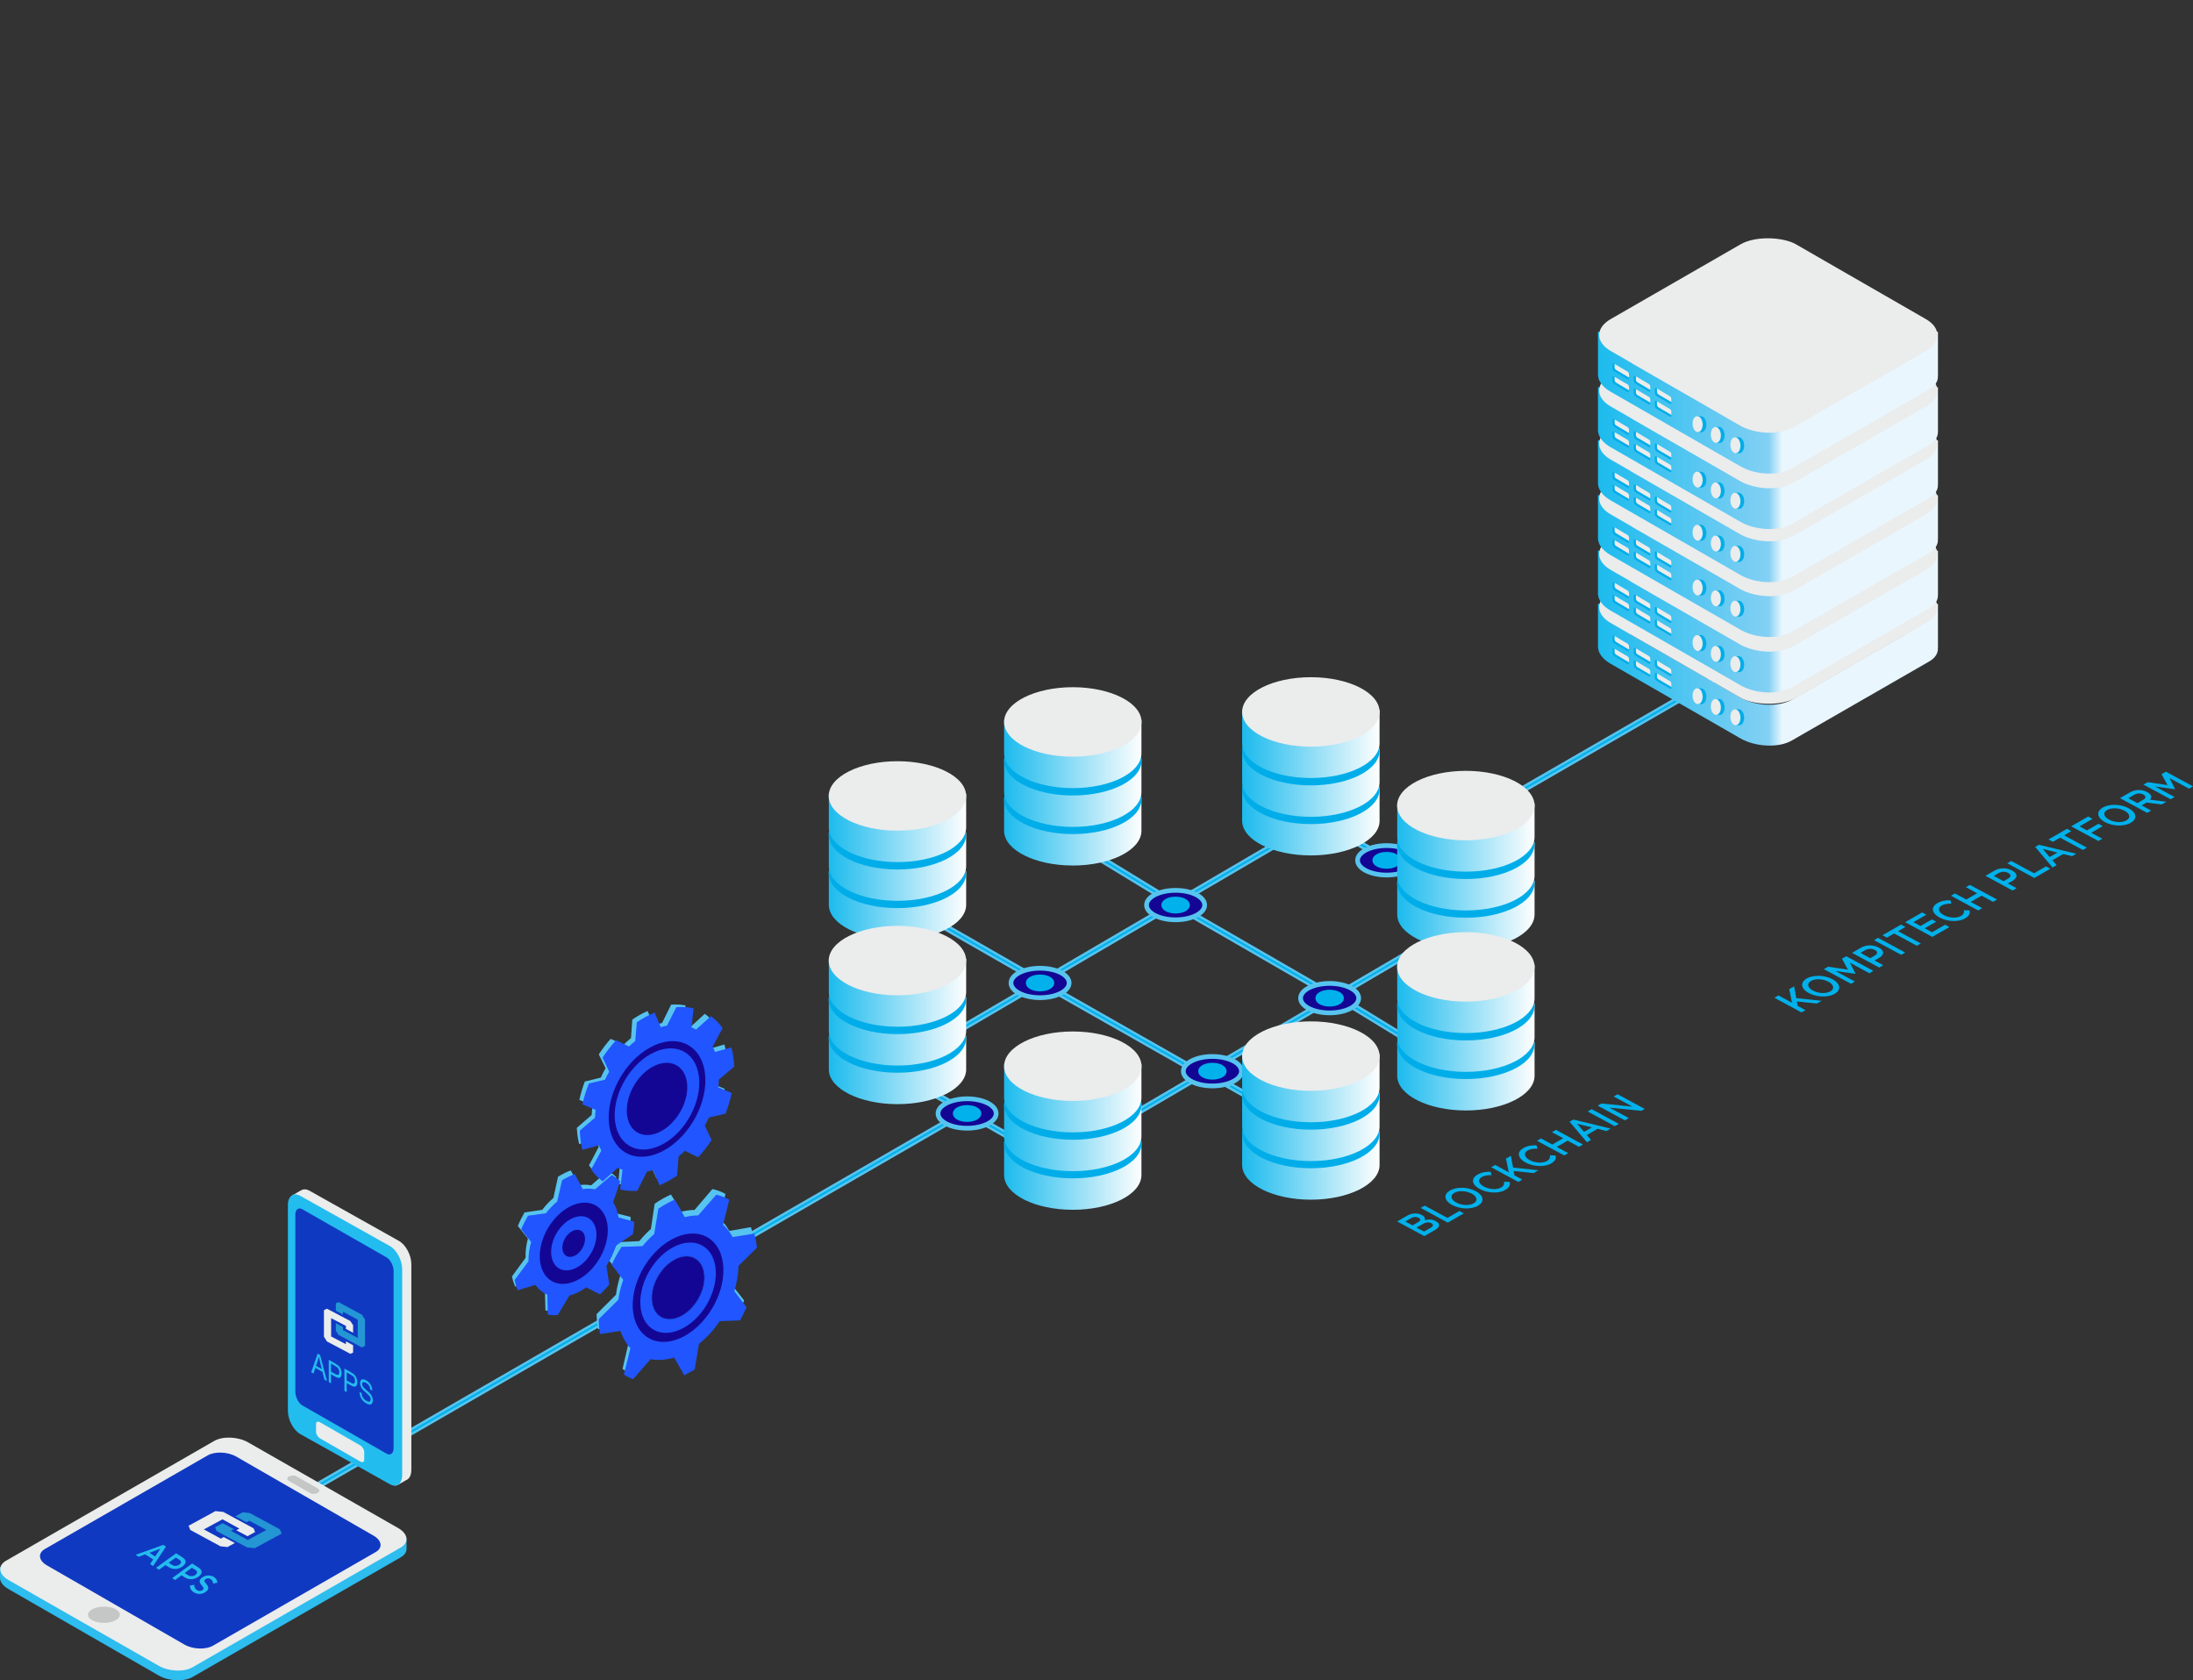 <?xml version="1.0" encoding="UTF-8" standalone="no"?>
<svg
   xmlns:dc="http://purl.org/dc/elements/1.1/"
   xmlns:cc="http://creativecommons.org/ns#"
   xmlns:rdf="http://www.w3.org/1999/02/22-rdf-syntax-ns#"
   xmlns:svg="http://www.w3.org/2000/svg"
   xmlns="http://www.w3.org/2000/svg"
   xmlns:xlink="http://www.w3.org/1999/xlink"
   id="svg2967"
   viewBox="0 0 23234.024 17800.647"
   style="clip-rule:evenodd;fill-rule:evenodd;image-rendering:optimizeQuality;shape-rendering:geometricPrecision;text-rendering:geometricPrecision"
   version="1.1"
   height="178.006mm"
   width="232.34mm"
   xml:space="preserve"><rect x="0" y="0" width="23234.024" height="17800.647" fill="#333333" stroke="none"/>
 <defs
   id="defs2021">
  <style
   id="style1961"
   type="text/css">
   <![CDATA[
    .str1 {stroke:#00B1EB;stroke-width:50}
    .str2 {stroke:#57C4EF;stroke-width:50}
    .str0 {stroke:#57C4EF;stroke-width:25}
    .str4 {stroke:#2155FF;stroke-width:35.28}
    .str3 {stroke:#204BD9;stroke-width:7.62}
    .fil46 {fill:none}
    .fil5 {fill:#EBECEC}
    .fil10 {fill:#C5C6C6}
    .fil9 {fill:#2DBDEF}
    .fil6 {fill:#23BCEE}
    .fil1 {fill:#00B1EB}
    .fil15 {fill:#00ADE9}
    .fil12 {fill:#393185}
    .fil51 {fill:#0040FF}
    .fil0 {fill:#0C017B}
    .fil4 {fill:#0F50D0}
    .fil7 {fill:#1039C2}
    .fil13 {fill:#140694}
    .fil40 {fill:#FEFEFE;fill-rule:nonzero}
    .fil42 {fill:#EBECEC;fill-rule:nonzero}
    .fil11 {fill:#23BCEE;fill-rule:nonzero}
    .fil43 {fill:#2396D3;fill-rule:nonzero}
    .fil3 {fill:#008DD2;fill-rule:nonzero}
    .fil39 {fill:#0092D7;fill-rule:nonzero}
    .fil8 {fill:#00B1EB;fill-rule:nonzero}
    .fil45 {fill:#140694;fill-rule:nonzero}
    .fil44 {fill:#2155FF;fill-rule:nonzero}
    .fil2 {fill:#57C4EF;fill-rule:nonzero}
    .fil41 {fill:#FEFEFE;fill-rule:nonzero}
    .fil14 {fill:url(#id4)}
    .fil17 {fill:url(#id5)}
    .fil16 {fill:url(#id6)}
    .fil25 {fill:url(#id7)}
    .fil26 {fill:url(#id8)}
    .fil24 {fill:url(#id9)}
    .fil38 {fill:url(#id10)}
    .fil36 {fill:url(#id11)}
    .fil37 {fill:url(#id12)}
    .fil52 {fill:url(#id13)}
    .fil47 {fill:url(#id14)}
    .fil48 {fill:url(#id15)}
    .fil49 {fill:url(#id16)}
    .fil53 {fill:url(#id17)}
    .fil50 {fill:url(#id18)}
    .fil32 {fill:url(#id19)}
    .fil31 {fill:url(#id20)}
    .fil30 {fill:url(#id21)}
    .fil34 {fill:url(#id22)}
    .fil33 {fill:url(#id23)}
    .fil35 {fill:url(#id24)}
    .fil20 {fill:url(#id25)}
    .fil18 {fill:url(#id26)}
    .fil19 {fill:url(#id27)}
    .fil29 {fill:url(#id28)}
    .fil28 {fill:url(#id29)}
    .fil27 {fill:url(#id30)}
    .fil23 {fill:url(#id31)}
    .fil21 {fill:url(#id32)}
    .fil22 {fill:url(#id33)}
   ]]>
  </style>
   <mask
   id="id0">
  <linearGradient
   y2="6866.17"
   x2="21946"
   y1="8817.35"
   x1="21946"
   gradientUnits="userSpaceOnUse"
   id="id1">
   <stop
   id="stop1963"
   style="stop-opacity:1; stop-color:white"
   offset="0" />
   <stop
   id="stop1965"
   style="stop-opacity:0; stop-color:white"
   offset="1" />
  </linearGradient>
    <rect
   id="rect1968"
   height="2787"
   width="4847"
   y="6448"
   x="19522"
   style="fill:url(#id1)" />
   </mask>
   <mask
   id="id2">
  <linearGradient
   y2="2183.39"
   x2="21946"
   y1="5280.73"
   x1="21946"
   gradientUnits="userSpaceOnUse"
   id="id3">
   <stop
   id="stop1971"
   style="stop-opacity:1; stop-color:white"
   offset="0" />
   <stop
   id="stop1973"
   style="stop-opacity:0; stop-color:white"
   offset="1" />
  </linearGradient>
    <rect
   id="rect1976"
   height="5736"
   width="3603"
   y="864"
   x="20145"
   style="fill:url(#id3)" />
   </mask>
  <linearGradient
   y2="10557.3"
   x2="19473.1"
   y1="10557.3"
   x1="18017.5"
   gradientUnits="userSpaceOnUse"
   id="id4">
   <stop
   id="stop1979"
   style="stop-opacity:1; stop-color:#1CBBEE"
   offset="0" />
   <stop
   id="stop1981"
   style="stop-opacity:1; stop-color:#FEFEFE"
   offset="1" />
  </linearGradient>
  <linearGradient
   y2="9737.28"
   x2="19473.1"
   y1="9737.28"
   x1="18017.5"
   xlink:href="#id4"
   gradientUnits="userSpaceOnUse"
   id="id5">
  </linearGradient>
  <linearGradient
   y2="10148.1"
   x2="19473.1"
   y1="10148.1"
   x1="18017.5"
   xlink:href="#id4"
   gradientUnits="userSpaceOnUse"
   id="id6">
  </linearGradient>
  <linearGradient
   y2="11857.4"
   x2="19473.199"
   y1="11857.4"
   x1="18017.5"
   xlink:href="#id4"
   gradientUnits="userSpaceOnUse"
   id="id7">
  </linearGradient>
  <linearGradient
   y2="11446.5"
   x2="19473.199"
   y1="11446.5"
   x1="18017.5"
   xlink:href="#id4"
   gradientUnits="userSpaceOnUse"
   id="id8">
  </linearGradient>
  <linearGradient
   y2="12266.6"
   x2="19473.199"
   y1="12266.6"
   x1="18017.5"
   xlink:href="#id4"
   gradientUnits="userSpaceOnUse"
   id="id9">
  </linearGradient>
  <linearGradient
   y2="12391.6"
   x2="17830.699"
   y1="12391.6"
   x1="16375.1"
   xlink:href="#id4"
   gradientUnits="userSpaceOnUse"
   id="id10">
  </linearGradient>
  <linearGradient
   y2="13211.6"
   x2="17830.699"
   y1="13211.6"
   x1="16375.1"
   xlink:href="#id4"
   gradientUnits="userSpaceOnUse"
   id="id11">
  </linearGradient>
  <linearGradient
   y2="12802.4"
   x2="17830.699"
   y1="12802.4"
   x1="16375.1"
   xlink:href="#id4"
   gradientUnits="userSpaceOnUse"
   id="id12">
  </linearGradient>
  <linearGradient
   y2="5717.51"
   x2="23746.801"
   y1="5717.51"
   x1="20145.199"
   gradientUnits="userSpaceOnUse"
   id="id13">
   <stop
   id="stop1992"
   style="stop-opacity:1; stop-color:#1CBBEE"
   offset="0" />
   <stop
   id="stop1994"
   style="stop-opacity:1; stop-color:#83D0F4"
   offset="0.502" />
   <stop
   id="stop1996"
   style="stop-opacity:1; stop-color:#E9F6FD"
   offset="0.541" />
   <stop
   id="stop1998"
   style="stop-opacity:1; stop-color:#E9F6FD"
   offset="1" />
  </linearGradient>
  <linearGradient
   y2="8011.5"
   x2="23746.801"
   y1="8011.5"
   x1="20145.199"
   xlink:href="#id13"
   gradientUnits="userSpaceOnUse"
   id="id14">
  </linearGradient>
  <linearGradient
   y2="7448.72"
   x2="23746.801"
   y1="7448.72"
   x1="20145.199"
   xlink:href="#id13"
   gradientUnits="userSpaceOnUse"
   id="id15">
  </linearGradient>
  <linearGradient
   y2="6860.97"
   x2="23746.801"
   y1="6860.97"
   x1="20145.199"
   xlink:href="#id13"
   gradientUnits="userSpaceOnUse"
   id="id16">
  </linearGradient>
  <linearGradient
   y2="5129.76"
   x2="23746.801"
   y1="5129.76"
   x1="20145.199"
   xlink:href="#id13"
   gradientUnits="userSpaceOnUse"
   id="id17">
  </linearGradient>
  <linearGradient
   y2="6280.29"
   x2="23746.801"
   y1="6280.29"
   x1="20145.199"
   xlink:href="#id13"
   gradientUnits="userSpaceOnUse"
   id="id18">
  </linearGradient>
  <linearGradient
   y2="11379.7"
   x2="13451.3"
   y1="11379.7"
   x1="11995.7"
   xlink:href="#id4"
   gradientUnits="userSpaceOnUse"
   id="id19">
  </linearGradient>
  <linearGradient
   y2="11790.6"
   x2="13451.3"
   y1="11790.6"
   x1="11995.7"
   xlink:href="#id4"
   gradientUnits="userSpaceOnUse"
   id="id20">
  </linearGradient>
  <linearGradient
   y2="12199.8"
   x2="13451.3"
   y1="12199.8"
   x1="11995.7"
   xlink:href="#id4"
   gradientUnits="userSpaceOnUse"
   id="id21">
  </linearGradient>
  <linearGradient
   y2="12909.9"
   x2="15308.4"
   y1="12909.9"
   x1="13852.8"
   xlink:href="#id4"
   gradientUnits="userSpaceOnUse"
   id="id22">
  </linearGradient>
  <linearGradient
   y2="13319.1"
   x2="15308.4"
   y1="13319.1"
   x1="13852.8"
   xlink:href="#id4"
   gradientUnits="userSpaceOnUse"
   id="id23">
  </linearGradient>
  <linearGradient
   y2="12499.1"
   x2="15308.4"
   y1="12499.1"
   x1="13852.8"
   xlink:href="#id4"
   gradientUnits="userSpaceOnUse"
   id="id24">
  </linearGradient>
  <linearGradient
   y2="8851.65"
   x2="15308.4"
   y1="8851.65"
   x1="13852.8"
   xlink:href="#id4"
   gradientUnits="userSpaceOnUse"
   id="id25">
  </linearGradient>
  <linearGradient
   y2="9671.68"
   x2="15308.4"
   y1="9671.68"
   x1="13852.8"
   xlink:href="#id4"
   gradientUnits="userSpaceOnUse"
   id="id26">
  </linearGradient>
  <linearGradient
   y2="9262.49"
   x2="15308.4"
   y1="9262.49"
   x1="13852.8"
   xlink:href="#id4"
   gradientUnits="userSpaceOnUse"
   id="id27">
  </linearGradient>
  <linearGradient
   y2="8745.19"
   x2="17830.699"
   y1="8745.19"
   x1="16375.1"
   xlink:href="#id4"
   gradientUnits="userSpaceOnUse"
   id="id28">
  </linearGradient>
  <linearGradient
   y2="9156.03"
   x2="17830.699"
   y1="9156.03"
   x1="16375.1"
   xlink:href="#id4"
   gradientUnits="userSpaceOnUse"
   id="id29">
  </linearGradient>
  <linearGradient
   y2="9565.22"
   x2="17830.699"
   y1="9565.22"
   x1="16375.1"
   xlink:href="#id4"
   gradientUnits="userSpaceOnUse"
   id="id30">
  </linearGradient>
  <linearGradient
   y2="9635.42"
   x2="13451.3"
   y1="9635.42"
   x1="11995.7"
   xlink:href="#id4"
   gradientUnits="userSpaceOnUse"
   id="id31">
  </linearGradient>
  <linearGradient
   y2="10455.5"
   x2="13451.3"
   y1="10455.5"
   x1="11995.7"
   xlink:href="#id4"
   gradientUnits="userSpaceOnUse"
   id="id32">
  </linearGradient>
  <linearGradient
   y2="10046.3"
   x2="13451.3"
   y1="10046.3"
   x1="11995.7"
   xlink:href="#id4"
   gradientUnits="userSpaceOnUse"
   id="id33">
  </linearGradient>
 <linearGradient
   y2="10557.3"
   x2="19473.1"
   y1="10557.3"
   x1="18017.5"
   gradientUnits="userSpaceOnUse"
   id="linearGradient2973"
   xlink:href="#id4" /><linearGradient
   y2="5717.51"
   x2="23746.801"
   y1="5717.51"
   x1="20145.199"
   gradientUnits="userSpaceOnUse"
   id="linearGradient2975"
   xlink:href="#id13" /></defs>
 <g
   transform="translate(-3214.976,-864)"
   id="Vrstva_x0020_1">
  
  <polygon
   style="fill:#00b1eb;stroke:#57c4ef;stroke-width:25"
   id="polygon2026"
   points="18301,9805 23586,6754 23609,6794 18324,9845 "
   class="fil1 str0" />
  <polygon
   style="fill:#00b1eb;stroke:#57c4ef;stroke-width:25"
   id="polygon2028"
   points="5418,17247 13421,12627 13444,12667 5441,17288 "
   class="fil1 str0" />
  <g
   id="_1109427312">
   <g
   id="g2038">
    <path
   style="fill:#57c4ef;fill-rule:nonzero"
   id="path2030"
   d="m 11201,14013 c -1,-11 -2,-21 -4,-30 -6,-42 -15,-82 -26,-119 l -230,40 c -27,-51 -61,-94 -101,-128 l 61,-264 c -42,-24 -89,-41 -138,-52 l -190,222 c -45,0 -92,6 -140,19 l -109,-183 c -28,13 -57,27 -86,43 -30,17 -58,35 -87,55 l -40,267 c -44,39 -85,83 -123,129 l -222,11 c -38,61 -73,124 -102,189 l 125,159 c -23,69 -40,140 -48,209 l -206,206 c 1,44 5,87 11,129 2,10 3,20 5,30 l 217,-37 c 24,72 61,133 107,180 l -65,279 c 30,19 63,36 97,49 l 183,-214 c 77,14 161,7 249,-21 l 110,185 c 18,-9 37,-19 56,-30 19,-10 37,-21 55,-33 l 41,-269 c 82,-68 156,-151 217,-242 l 214,-11 c 25,-46 47,-93 67,-140 l -131,-167 c 26,-89 40,-180 40,-268 z"
   class="fil2" />
    <path
   style="fill:#008dd2;fill-rule:nonzero"
   id="path2032"
   d="m 10843,14179 c 42,280 -135,626 -395,773 -261,147 -506,40 -549,-240 -42,-280 135,-627 396,-774 260,-147 506,-39 548,241 z"
   class="fil3" />
    <path
   style="fill:#008dd2;fill-rule:nonzero"
   id="path2034"
   d="m 10764,14223 c 36,234 -112,522 -329,645 -217,122 -422,33 -457,-201 -35,-233 112,-522 330,-644 217,-123 421,-33 456,200 z"
   class="fil3" />
    <path
   style="fill:#008dd2;fill-rule:nonzero"
   id="path2036"
   d="m 10646,14290 c 25,163 -78,365 -230,451 -152,86 -295,23 -320,-140 -25,-164 79,-366 231,-452 152,-85 295,-23 319,141 z"
   class="fil3" />
   </g>
   <g
   id="g2048">
    <path
   style="fill:#57c4ef;fill-rule:nonzero"
   id="path2040"
   d="m 9897,13756 -166,-42 c -10,-63 -31,-117 -60,-161 l 73,-220 c -28,-26 -58,-48 -92,-65 l -174,153 c -41,-8 -85,-9 -131,-1 l -85,-157 c -23,8 -46,18 -69,30 -22,11 -44,23 -66,37 l -49,225 c -43,36 -82,78 -118,125 l -188,28 c -27,47 -51,95 -71,144 l 107,132 c -18,68 -27,137 -25,205 l -144,197 c 8,39 20,75 34,108 l 186,-60 c 34,47 78,82 129,103 l 6,210 c 34,5 70,6 106,3 l 121,-206 c 29,-9 59,-20 90,-36 30,-15 60,-33 88,-53 l 146,72 c 34,-33 67,-68 97,-105 l -33,-196 c 43,-68 76,-141 99,-216 l 177,-121 c 8,-45 11,-89 12,-133 z"
   class="fil2" />
    <path
   style="fill:#008dd2;fill-rule:nonzero"
   id="path2042"
   d="m 9617,13814 c 20,215 -122,470 -319,569 -197,98 -374,3 -394,-213 -21,-216 122,-471 319,-569 197,-98 373,-3 394,213 z"
   class="fil3" />
    <path
   style="fill:#008dd2;fill-rule:nonzero"
   id="path2044"
   d="m 9498,13873 c 14,144 -81,314 -213,379 -131,66 -249,3 -262,-141 -14,-144 81,-314 212,-380 132,-65 249,-2 263,142 z"
   class="fil3" />
    <path
   style="fill:#008dd2;fill-rule:nonzero"
   id="path2046"
   d="m 9378,13933 c 7,72 -41,157 -106,190 -66,32 -125,1 -132,-71 -7,-72 41,-157 107,-190 65,-33 124,-1 131,71 z"
   class="fil3" />
   </g>
   <g
   id="g2060">
    <g
   id="g2056">
     <path
   style="fill:#57c4ef;fill-rule:nonzero"
   id="path2050"
   d="m 10917,12100 c -2,-28 -5,-56 -9,-84 -5,-30 -10,-59 -18,-87 l -171,49 c -10,-27 -22,-53 -36,-77 l 103,-194 c -31,-40 -65,-75 -104,-103 l -154,141 c -22,-13 -46,-23 -70,-31 l 20,-199 c -49,-9 -100,-12 -153,-8 l -96,195 c -29,5 -58,13 -87,23 l -66,-151 c -27,12 -54,26 -82,41 -27,15 -54,32 -80,50 l -14,196 c -27,22 -54,46 -79,71 l -136,-63 c -46,51 -88,106 -126,165 l 72,146 c -19,33 -36,66 -51,100 l -169,41 c -24,64 -44,130 -58,195 l 140,57 c -5,35 -8,68 -9,102 l -158,137 c 2,31 5,62 9,92 4,28 10,54 16,80 l 172,-49 c 10,28 22,53 36,77 l -104,198 c 30,40 64,74 101,103 l 158,-144 c 22,12 46,22 70,31 l -20,205 c 47,9 97,12 149,8 l 101,-202 c 28,-5 57,-12 86,-23 l 69,157 c 27,-11 53,-25 80,-40 27,-15 53,-31 78,-49 l 15,-204 c 28,-22 54,-46 79,-71 l 141,66 c 45,-51 86,-105 124,-163 l -75,-151 c 19,-33 36,-66 51,-100 l 173,-42 c 24,-64 43,-128 57,-193 l -143,-58 c 5,-34 8,-68 9,-102 z"
   class="fil2" />
     <path
   style="fill:#008dd2;fill-rule:nonzero"
   id="path2052"
   d="m 10625,12176 c 45,299 -144,668 -422,825 -278,157 -540,42 -585,-257 -45,-299 144,-668 422,-825 278,-157 540,-42 585,257 z"
   class="fil3" />
     <path
   style="fill:#008dd2;fill-rule:nonzero"
   id="path2054"
   d="m 10562,12211 c 39,262 -126,585 -369,722 -243,138 -472,37 -512,-224 -39,-262 126,-585 369,-722 244,-138 473,-37 512,224 z"
   class="fil3" />
    </g>
    <path
   style="fill:#008dd2;fill-rule:nonzero"
   id="path2058"
   d="m 10436,12282 c 28,187 -90,418 -263,516 -174,98 -338,26 -366,-160 -28,-187 90,-418 264,-516 173,-98 337,-26 365,160 z"
   class="fil3" />
   </g>
  </g>
  <path
   id="path2063"
   mask="url(#id0)"
   d="m 19648,7646 1958,-1126 c 187,-107 517,-93 733,31 l 1851,1065 c 217,124 241,314 54,421 l -1958,1126 c -187,108 -517,94 -733,-31 L 19702,8068 c -217,-125 -241,-314 -54,-422 z"
   style="fill:#0f50d0"
   class="fil4" />
  <g
   id="_1109425488">
   <path
   style="fill:#ebecec"
   id="path2065"
   d="m 6494,13478 948,532 c 72,40 131,151 131,246 v 2179 c 0,58 -22,97 -55,109 l -85,49 c -27,16 -62,7 -78,-20 v 0 c -15,-27 -7,-61 19,-77 l -880,-494 c -72,-40 -131,-151 -131,-246 v -2139 c -24,9 -51,0 -64,-22 v 0 c -14,-25 -6,-57 19,-71 l 88,-51 c 2,-1 4,-2 7,-3 22,-11 50,-9 81,8 z"
   class="fil5" />
   <path
   style="fill:#23bcee"
   id="path2067"
   d="m 6396,13532 949,532 c 72,40 131,151 131,245 v 2180 c 0,94 -59,139 -131,98 l -949,-531 c -72,-41 -131,-151 -131,-246 v -2180 c 0,-94 59,-139 131,-98 z"
   class="fil6" />
   <path
   style="fill:#1039c2"
   id="path2069"
   d="m 7310,14184 -891,-509 c -41,-24 -75,1 -75,57 v 1877 c 0,55 34,120 75,144 l 891,510 c 41,24 75,-2 75,-57 v -1877 c 0,-56 -34,-121 -75,-145 z"
   class="fil7" />
   <rect
   style="fill:#ebecec"
   y="0"
   x="0"
   id="rect2071"
   ry="81"
   rx="81"
   height="329"
   width="984"
   transform="matrix(0.519,0.298,0,0.519,6563.26,15906.9)"
   class="fil5" />
  </g>
  <path
   style="fill:#00b1eb;fill-rule:nonzero"
   id="path2074"
   d="m 18305,13959 112,-64 c 54,-31 62,-66 10,-94 l -1,-1 c -39,-21 -78,-20 -117,-10 6,-16 5,-36 -30,-54 l -1,-1 c -19,-10 -40,-15 -64,-16 -30,-1 -61,7 -88,22 l -108,63 z m -124,-114 -77,-41 61,-35 c 27,-16 56,-17 79,-5 l 1,1 c 26,14 21,31 -7,47 z m 121,66 -79,-42 67,-39 c 34,-20 64,-21 89,-8 v 0 c 26,14 22,32 -7,49 z"
   class="fil8" />
  <polygon
   style="fill:#00b1eb;fill-rule:nonzero"
   points="18309,13636 18266,13660 18554,13816 18723,13718 18677,13693 18550,13766 "
   class="fil8"
   id="1" />
  <path
   style="fill:#00b1eb;fill-rule:nonzero"
   d="m 18874,13637 c 74,-43 58,-110 -23,-154 h -1 c -80,-44 -199,-50 -273,-7 -74,42 -59,109 22,153 h 1 c 81,44 199,51 274,8 z m -46,-26 c -48,28 -129,23 -185,-8 v 0 c -56,-30 -68,-74 -20,-102 47,-28 128,-22 184,8 h 1 c 56,31 68,75 20,102 z"
   class="fil8"
   id="2" />
  <path
   style="fill:#00b1eb;fill-rule:nonzero"
   d="m 19163,13470 c 45,-27 53,-53 47,-85 l -60,-2 c 3,25 -2,44 -32,61 -46,26 -125,21 -182,-10 v 0 c -57,-31 -68,-74 -22,-101 27,-16 62,-20 103,-20 l -10,-36 c -50,-1 -95,5 -139,31 -73,42 -58,108 24,152 h 1 c 82,45 200,50 270,10 z"
   class="fil8"
   id="3" />
  <polygon
   style="fill:#00b1eb;fill-rule:nonzero"
   points="19463,13291 19514,13261 19246,13233 19222,13108 19170,13138 19200,13283 19056,13205 19013,13229 19301,13385 19343,13360 19260,13315 19251,13269 "
   class="fil8"
   id="4" />
  <path
   style="fill:#00b1eb;fill-rule:nonzero"
   d="m 19649,13189 c 45,-26 53,-53 47,-84 l -60,-2 c 2,24 -2,43 -32,60 -46,27 -125,21 -182,-9 l -1,-1 c -56,-30 -68,-74 -21,-101 27,-16 62,-20 103,-19 l -10,-36 c -50,-1 -95,4 -139,30 -74,42 -58,108 24,152 l 1,1 c 82,44 200,50 270,9 z"
   class="fil8"
   id="5" />
  <polygon
   style="fill:#00b1eb;fill-rule:nonzero"
   points="19944,13013 19986,12989 19699,12833 19657,12858 19776,12922 19661,12989 19541,12924 19499,12949 19787,13104 19829,13080 19708,13014 19823,12948 "
   class="fil8"
   id="6" />
  <path
   style="fill:#00b1eb;fill-rule:nonzero"
   d="m 20028,12965 43,-25 -44,-52 114,-66 94,24 44,-26 -395,-96 -40,23 z m -31,-110 -73,-86 156,38 z"
   class="fil8"
   id="7" />
  <polygon
   style="fill:#00b1eb;fill-rule:nonzero"
   points="20323,12794 20366,12770 20078,12614 20036,12639 "
   class="fil8"
   id="8" />
  <polygon
   style="fill:#00b1eb;fill-rule:nonzero"
   points="20640,12611 20353,12456 20311,12480 20510,12587 20182,12554 20142,12577 20430,12733 20472,12709 20267,12598 20605,12632 "
   class="fil8"
   id="9" />
  <g
   id="_1109423088">
   <path
   style="fill:#2dbdef"
   id="path2085"
   d="m 7522,17271 v -100 h -64 c -7,-6 -15,-11 -24,-16 l -1594,-918 c -106,-61 -268,-67 -359,-15 l -2161,1243 h -105 v 112 0 c -1,42 29,86 88,120 l 1594,917 c 106,61 268,68 359,15 l 2204,-1267 c 43,-25 63,-57 62,-91 z"
   class="fil9" />
   <path
   style="fill:#ebecec"
   id="path2087"
   d="m 3280,17397 2204,-1268 c 92,-53 254,-46 360,15 l 1590,908 c 106,61 118,154 26,206 l -2204,1268 c -91,53 -253,46 -359,-15 l -1591,-908 c -106,-60 -118,-154 -26,-206 z"
   class="fil5" />
   <path
   style="fill:#1039c2"
   id="path2089"
   d="m 3690,17274 1725,-992 c 77,-44 213,-39 302,12 l 1457,839 c 88,51 98,129 21,173 l -1724,992 c -77,44 -213,39 -302,-12 l -1457,-839 c -89,-51 -98,-129 -22,-173 z"
   class="fil7" />
   <ellipse
   style="fill:#c5c6c6"
   id="ellipse2091"
   ry="86"
   rx="169"
   cy="17970"
   cx="4316"
   class="fil10" />
   <rect
   style="fill:#c5c6c6"
   y="0"
   x="0"
   id="rect2093"
   ry="51"
   rx="51"
   height="102"
   width="432"
   transform="matrix(-0.7,-0.404,-0.812,0.464,6620.96,16656)"
   class="fil10" />
  </g>
  <path
   style="fill:#23bcee;fill-rule:nonzero"
   id="path2096"
   d="m 4652,17335 32,21 69,-26 85,54 -33,49 33,21 135,-206 -29,-18 z m 146,-21 115,-43 -54,82 z"
   class="fil11" />
  <path
   style="fill:#23bcee;fill-rule:nonzero"
   d="m 4868,17473 32,20 68,-49 35,22 c 40,25 97,28 144,-7 h 1 c 43,-32 44,-69 3,-95 l -70,-45 z m 134,-54 76,-55 36,23 c 24,15 26,34 1,52 h -1 c -22,16 -52,19 -76,3 z"
   class="fil11"
   id="path2098" />
  <path
   style="fill:#23bcee;fill-rule:nonzero"
   d="m 5039,17582 31,20 68,-50 36,23 c 39,25 96,27 143,-8 h 1 c 43,-31 45,-68 3,-95 l -70,-45 z m 133,-54 76,-56 37,23 c 23,15 25,34 0,52 v 1 c -22,16 -53,18 -77,3 z"
   class="fil11"
   id="path2100" />
  <path
   style="fill:#23bcee;fill-rule:nonzero"
   d="m 5268,17732 c 38,24 88,24 127,-5 l 1,-1 c 35,-25 32,-50 5,-82 -25,-28 -26,-39 -9,-51 v 0 c 14,-10 36,-12 55,0 16,10 24,26 26,47 l 45,-10 c -1,-24 -12,-44 -38,-61 -35,-22 -86,-20 -122,6 l -1,1 c -39,28 -31,52 -4,84 24,27 23,38 8,49 h -1 c -16,12 -39,12 -58,0 -22,-15 -29,-33 -29,-56 l -45,7 c -2,30 13,55 40,72 z"
   class="fil11"
   id="path2102" />
  <polygon
   style="fill:#00b1eb;stroke:#57c4ef;stroke-width:25"
   id="polygon2104"
   points="17298,9593 18646,10360 18623,10400 17255,9622 "
   class="fil1 str0" />
  <g
   id="_1085813808">
   <g
   id="g2110">
    <ellipse
   style="fill:#393185;stroke:#00b1eb;stroke-width:50"
   id="ellipse2106"
   ry="64"
   rx="126"
   cy="9978"
   cx="17906"
   class="fil12 str1" />
    <ellipse
   style="fill:#140694;stroke:#57c4ef;stroke-width:50"
   id="ellipse2108"
   ry="156"
   rx="308"
   cy="9978"
   cx="17906"
   class="fil13 str2" />
   </g>
   <ellipse
   style="fill:#00b1eb;stroke:#00b1eb;stroke-width:50"
   id="ellipse2112"
   ry="64"
   rx="126"
   cy="9978"
   cx="17906"
   class="fil1 str1" />
  </g>
  <polygon
   style="fill:#00b1eb;stroke:#57c4ef;stroke-width:25"
   id="polygon2115"
   points="12943,12329 14292,13096 14269,13136 12901,12358 "
   class="fil1 str0" />
  <polygon
   style="fill:#00b1eb;stroke:#57c4ef;stroke-width:25"
   id="polygon2117"
   points="14831,12874 18697,10611 18744,10637 14876,12900 "
   class="fil1 str0" />
  <polygon
   style="fill:#00b1eb;stroke:#57c4ef;stroke-width:25"
   id="polygon2119"
   points="14466,11371 15815,12138 15791,12178 14423,11400 "
   class="fil1 str0" />
  <g
   id="_1085810320">
   <g
   id="g2125">
    <path
   style="fill:url(#linearGradient2973)"
   id="path2121"
   d="m 19473,10196 v 355 4 0 c -4,201 -328,363 -728,363 -399,0 -724,-162 -727,-363 v 0 -4 -355 c 494,0 961,0 1455,0 z"
   class="fil14" />
    <ellipse
   style="fill:#00ade9"
   id="ellipse2123"
   ry="368"
   rx="728"
   cy="10218"
   cx="18745"
   class="fil15" />
   </g>
   <g
   id="g2131">
    <path
   style="fill:url(#id6)"
   id="path2127"
   d="m 19473,9787 v 355 3 0 c -4,202 -328,364 -728,364 -399,0 -724,-162 -727,-364 v 0 -3 -355 c 494,0 961,0 1455,0 z"
   class="fil16" />
    <ellipse
   style="fill:#00ade9"
   id="ellipse2129"
   ry="368"
   rx="728"
   cy="9808"
   cx="18745"
   class="fil15" />
   </g>
   <g
   id="g2137">
    <path
   style="fill:url(#id5)"
   id="path2133"
   d="m 19473,9376 v 355 4 0 c -4,201 -328,363 -728,363 -399,0 -724,-162 -727,-363 v 0 -4 -355 c 494,0 961,0 1455,0 z"
   class="fil17" />
    <ellipse
   style="fill:#ebecec"
   id="ellipse2135"
   ry="368"
   rx="728"
   cy="9398"
   cx="18745"
   class="fil5" />
   </g>
  </g>
  <g
   id="_1085809104">
   <g
   id="g2144">
    <ellipse
   style="fill:#393185;stroke:#00b1eb;stroke-width:50"
   id="ellipse2140"
   ry="64"
   rx="126"
   cy="12212"
   cx="16060"
   class="fil12 str1" />
    <ellipse
   style="fill:#140694;stroke:#57c4ef;stroke-width:50"
   id="ellipse2142"
   ry="156"
   rx="308"
   cy="12212"
   cx="16060"
   class="fil13 str2" />
   </g>
   <ellipse
   style="fill:#00b1eb;stroke:#00b1eb;stroke-width:50"
   id="ellipse2146"
   ry="64"
   rx="126"
   cy="12212"
   cx="16060"
   class="fil1 str1" />
  </g>
  <polygon
   style="fill:#00b1eb;stroke:#57c4ef;stroke-width:25"
   id="polygon2149"
   points="17589,11520 18396,12013 18349,12039 17541,11546 "
   class="fil1 str0" />
  <polygon
   style="fill:#00b1eb;stroke:#57c4ef;stroke-width:25"
   id="polygon2151"
   points="16260,12348 16903,12711 16880,12751 16217,12377 "
   class="fil1 str0" />
  <polygon
   style="fill:#00b1eb;stroke:#57c4ef;stroke-width:25"
   id="polygon2153"
   points="14703,9827 15507,10318 15460,10343 14660,9856 "
   class="fil1 str0" />
  <polygon
   style="fill:#00b1eb;stroke:#57c4ef;stroke-width:25"
   id="polygon2155"
   points="13017,10536 14069,11139 14015,11161 12975,10565 "
   class="fil1 str0" />
  <polygon
   style="fill:#00b1eb;stroke:#57c4ef;stroke-width:25"
   id="polygon2157"
   points="13017,11958 16883,9695 16930,9721 13062,11984 "
   class="fil1 str0" />
  <polygon
   style="fill:#00b1eb;stroke:#57c4ef;stroke-width:25"
   id="polygon2159"
   points="15908,10563 17190,11303 17145,11331 15850,10583 "
   class="fil1 str0" />
  <g
   id="_1085804784">
   <g
   id="g2165">
    <path
   style="fill:url(#id26)"
   id="path2161"
   d="m 15308,9311 v 354 4 0 c -4,201 -328,364 -727,364 -400,0 -724,-163 -728,-364 v 0 -4 -354 c 494,0 961,0 1455,0 z"
   class="fil18" />
    <ellipse
   style="fill:#00ade9"
   id="ellipse2163"
   ry="368"
   rx="728"
   cy="9332"
   cx="14581"
   class="fil15" />
   </g>
   <g
   id="g2171">
    <path
   style="fill:url(#id27)"
   id="path2167"
   d="m 15308,8901 v 355 4 0 c -4,201 -328,364 -727,364 -400,0 -724,-163 -728,-364 v 0 -4 -355 c 494,0 961,0 1455,0 z"
   class="fil19" />
    <ellipse
   style="fill:#00ade9"
   id="ellipse2169"
   ry="368"
   rx="728"
   cy="8923"
   cx="14581"
   class="fil15" />
   </g>
   <g
   id="g2177">
    <path
   style="fill:url(#id25)"
   id="path2173"
   d="m 15308,8490 v 355 4 0 c -4,201 -328,364 -727,364 -400,0 -724,-163 -728,-364 v 0 -4 -355 c 494,0 961,0 1455,0 z"
   class="fil20" />
    <ellipse
   style="fill:#ebecec"
   id="ellipse2175"
   ry="368"
   rx="728"
   cy="8512"
   cx="14581"
   class="fil5" />
   </g>
  </g>
  <g
   id="_1085802256">
   <g
   id="g2184">
    <path
   style="fill:url(#id32)"
   id="path2180"
   d="m 13451,10094 v 355 4 0 c -4,201 -328,364 -728,364 -399,0 -723,-163 -727,-364 v 0 -4 -355 c 494,0 961,0 1455,0 z"
   class="fil21" />
    <ellipse
   style="fill:#00ade9"
   id="ellipse2182"
   ry="368"
   rx="728"
   cy="10116"
   cx="12723"
   class="fil15" />
   </g>
   <g
   id="g2190">
    <path
   style="fill:url(#id33)"
   id="path2186"
   d="m 13451,9685 v 355 4 0 c -4,201 -328,363 -728,363 -399,0 -723,-162 -727,-363 v 0 -4 -355 c 494,0 961,0 1455,0 z"
   class="fil22" />
    <ellipse
   style="fill:#00ade9"
   id="ellipse2188"
   ry="368"
   rx="728"
   cy="9707"
   cx="12723"
   class="fil15" />
   </g>
   <g
   id="g2196">
    <path
   style="fill:url(#id31)"
   id="path2192"
   d="m 13451,9274 v 355 4 0 c -4,201 -328,364 -728,364 -399,0 -723,-163 -727,-364 v 0 -4 -355 c 494,0 961,0 1455,0 z"
   class="fil23" />
    <ellipse
   style="fill:#ebecec"
   id="ellipse2194"
   ry="368"
   rx="728"
   cy="9296"
   cx="12723"
   class="fil5" />
   </g>
  </g>
  <g
   id="_1085799728">
   <g
   id="g2203">
    <path
   style="fill:url(#id9)"
   id="path2199"
   d="m 19473,11905 v 355 4 0 c -4,201 -328,364 -728,364 -399,0 -723,-163 -727,-364 v 0 -4 -355 c 494,0 961,0 1455,0 z"
   class="fil24" />
    <ellipse
   style="fill:#00ade9"
   id="ellipse2201"
   ry="368"
   rx="728"
   cy="11927"
   cx="18745"
   class="fil15" />
   </g>
   <g
   id="g2209">
    <path
   style="fill:url(#id7)"
   id="path2205"
   d="m 19473,11496 v 355 4 0 c -4,201 -328,364 -728,364 -399,0 -723,-163 -727,-364 v 0 -4 -355 c 494,0 961,0 1455,0 z"
   class="fil25" />
    <ellipse
   style="fill:#00ade9"
   id="ellipse2207"
   ry="368"
   rx="728"
   cy="11518"
   cx="18745"
   class="fil15" />
   </g>
   <g
   id="g2215">
    <path
   style="fill:url(#id8)"
   id="path2211"
   d="m 19473,11085 v 355 4 0 c -4,201 -328,364 -728,364 -399,0 -723,-163 -727,-364 v 0 -4 -355 c 494,0 961,0 1455,0 z"
   class="fil26" />
    <ellipse
   style="fill:#ebecec"
   id="ellipse2213"
   ry="368"
   rx="728"
   cy="11107"
   cx="18745"
   class="fil5" />
   </g>
  </g>
  <g
   id="_1117494976">
   <g
   id="g2222">
    <path
   style="fill:url(#id30)"
   id="path2218"
   d="m 17831,9204 v 355 4 0 c -4,201 -329,363 -728,363 -400,0 -724,-162 -728,-363 v 0 -4 -355 c 494,0 962,0 1456,0 z"
   class="fil27" />
    <ellipse
   style="fill:#00ade9"
   id="ellipse2220"
   ry="368"
   rx="728"
   cy="9226"
   cx="17103"
   class="fil15" />
   </g>
   <g
   id="g2228">
    <path
   style="fill:url(#id29)"
   id="path2224"
   d="m 17831,8795 v 355 3 0 c -4,202 -329,364 -728,364 -400,0 -724,-162 -728,-364 v 0 -3 -355 c 494,0 962,0 1456,0 z"
   class="fil28" />
    <ellipse
   style="fill:#00ade9"
   id="ellipse2226"
   ry="368"
   rx="728"
   cy="8816"
   cx="17103"
   class="fil15" />
   </g>
   <g
   id="g2234">
    <path
   style="fill:url(#id28)"
   id="path2230"
   d="m 17831,8384 v 355 3 0 c -4,202 -329,364 -728,364 -400,0 -724,-162 -728,-364 v 0 -3 -355 c 494,0 962,0 1456,0 z"
   class="fil29" />
    <ellipse
   style="fill:#ebecec"
   id="ellipse2232"
   ry="368"
   rx="728"
   cy="8406"
   cx="17103"
   class="fil5" />
   </g>
  </g>
  <g
   id="_1117492448">
   <g
   id="g2241">
    <path
   style="fill:url(#id21)"
   id="path2237"
   d="m 13451,11839 v 354 4 0 c -4,201 -328,364 -728,364 -399,0 -723,-163 -727,-364 v 0 -4 -354 c 494,0 961,0 1455,0 z"
   class="fil30" />
    <ellipse
   style="fill:#00ade9"
   id="ellipse2239"
   ry="368"
   rx="728"
   cy="11860"
   cx="12723"
   class="fil15" />
   </g>
   <g
   id="g2247">
    <path
   style="fill:url(#id20)"
   id="path2243"
   d="m 13451,11429 v 355 4 0 c -4,201 -328,364 -728,364 -399,0 -723,-163 -727,-364 v 0 -4 -355 c 494,0 961,0 1455,0 z"
   class="fil31" />
    <ellipse
   style="fill:#00ade9"
   id="ellipse2245"
   ry="368"
   rx="728"
   cy="11451"
   cx="12723"
   class="fil15" />
   </g>
   <g
   id="g2253">
    <path
   style="fill:url(#id19)"
   id="path2249"
   d="m 13451,11019 v 354 4 0 c -4,201 -328,364 -728,364 -399,0 -723,-163 -727,-364 v 0 -4 -354 c 494,0 961,0 1455,0 z"
   class="fil32" />
    <ellipse
   style="fill:#ebecec"
   id="ellipse2251"
   ry="368"
   rx="728"
   cy="11040"
   cx="12723"
   class="fil5" />
   </g>
  </g>
  <g
   id="_1117489920">
   <g
   id="g2260">
    <path
   style="fill:url(#id23)"
   id="path2256"
   d="m 15308,12958 v 355 3 0 c -4,202 -328,364 -727,364 -400,0 -724,-162 -728,-364 v 0 -3 -355 c 494,0 961,0 1455,0 z"
   class="fil33" />
    <ellipse
   style="fill:#00ade9"
   id="ellipse2258"
   ry="368"
   rx="728"
   cy="12979"
   cx="14581"
   class="fil15" />
   </g>
   <g
   id="g2266">
    <path
   style="fill:url(#id22)"
   id="path2262"
   d="m 15308,12549 v 355 3 0 c -4,202 -328,364 -727,364 -400,0 -724,-162 -728,-364 v 0 -3 -355 c 494,0 961,0 1455,0 z"
   class="fil34" />
    <ellipse
   style="fill:#00ade9"
   id="ellipse2264"
   ry="368"
   rx="728"
   cy="12570"
   cx="14581"
   class="fil15" />
   </g>
   <g
   id="g2272">
    <path
   style="fill:url(#id24)"
   id="path2268"
   d="m 15308,12138 v 355 3 0 c -4,202 -328,364 -727,364 -400,0 -724,-162 -728,-364 v 0 -3 -355 c 494,0 961,0 1455,0 z"
   class="fil35" />
    <ellipse
   style="fill:#ebecec"
   id="ellipse2270"
   ry="368"
   rx="728"
   cy="12159"
   cx="14581"
   class="fil5" />
   </g>
  </g>
  <g
   id="_1117488704">
   <g
   id="g2279">
    <ellipse
   style="fill:#393185;stroke:#00b1eb;stroke-width:50"
   id="ellipse2275"
   ry="64"
   rx="126"
   cy="11277"
   cx="14234"
   class="fil12 str1" />
    <ellipse
   style="fill:#140694;stroke:#57c4ef;stroke-width:50"
   id="ellipse2277"
   ry="156"
   rx="308"
   cy="11277"
   cx="14234"
   class="fil13 str2" />
   </g>
   <ellipse
   style="fill:#00b1eb;stroke:#00b1eb;stroke-width:50"
   id="ellipse2281"
   ry="64"
   rx="126"
   cy="11277"
   cx="14234"
   class="fil1 str1" />
  </g>
  <g
   id="_1114086048">
   <g
   id="g2288">
    <ellipse
   style="fill:#393185;stroke:#00b1eb;stroke-width:50"
   id="ellipse2284"
   ry="64"
   rx="126"
   cy="10452"
   cx="15670"
   class="fil12 str1" />
    <ellipse
   style="fill:#140694;stroke:#57c4ef;stroke-width:50"
   id="ellipse2286"
   ry="156"
   rx="308"
   cy="10452"
   cx="15670"
   class="fil13 str2" />
   </g>
   <ellipse
   style="fill:#00b1eb;stroke:#00b1eb;stroke-width:50"
   id="ellipse2290"
   ry="64"
   rx="126"
   cy="10452"
   cx="15670"
   class="fil1 str1" />
  </g>
  <g
   id="_1114084832">
   <g
   id="g2297">
    <ellipse
   style="fill:#393185;stroke:#00b1eb;stroke-width:50"
   id="ellipse2293"
   ry="64"
   rx="126"
   cy="11438"
   cx="17302"
   class="fil12 str1" />
    <ellipse
   style="fill:#140694;stroke:#57c4ef;stroke-width:50"
   id="ellipse2295"
   ry="156"
   rx="308"
   cy="11438"
   cx="17302"
   class="fil13 str2" />
   </g>
   <ellipse
   style="fill:#00b1eb;stroke:#00b1eb;stroke-width:50"
   id="ellipse2299"
   ry="64"
   rx="126"
   cy="11438"
   cx="17302"
   class="fil1 str1" />
  </g>
  <g
   id="_1114082304">
   <g
   id="g2306">
    <path
   style="fill:url(#id11)"
   id="path2302"
   d="m 17831,12850 v 355 4 0 c -4,201 -329,364 -728,364 -400,0 -724,-163 -728,-364 v 0 -4 -355 c 494,0 962,0 1456,0 z"
   class="fil36" />
    <ellipse
   style="fill:#00ade9"
   id="ellipse2304"
   ry="368"
   rx="728"
   cy="12872"
   cx="17103"
   class="fil15" />
   </g>
   <g
   id="g2312">
    <path
   style="fill:url(#id12)"
   id="path2308"
   d="m 17831,12441 v 355 4 0 c -4,201 -329,364 -728,364 -400,0 -724,-163 -728,-364 v 0 -4 -355 c 494,0 962,0 1456,0 z"
   class="fil37" />
    <ellipse
   style="fill:#00ade9"
   id="ellipse2310"
   ry="368"
   rx="728"
   cy="12463"
   cx="17103"
   class="fil15" />
   </g>
   <g
   id="g2318">
    <path
   style="fill:url(#id10)"
   id="path2314"
   d="m 17831,12030 v 355 4 0 c -4,201 -329,364 -728,364 -400,0 -724,-163 -728,-364 v 0 -4 -355 c 494,0 962,0 1456,0 z"
   class="fil38" />
    <ellipse
   style="fill:#ebecec"
   id="ellipse2316"
   ry="368"
   rx="728"
   cy="12052"
   cx="17103"
   class="fil5" />
   </g>
  </g>
  <g
   id="_1114081088">
   <g
   id="g2325">
    <ellipse
   style="fill:#393185;stroke:#00b1eb;stroke-width:50"
   id="ellipse2321"
   ry="64"
   rx="126"
   cy="12660"
   cx="13461"
   class="fil12 str1" />
    <ellipse
   style="fill:#140694;stroke:#57c4ef;stroke-width:50"
   id="ellipse2323"
   ry="156"
   rx="308"
   cy="12660"
   cx="13461"
   class="fil13 str2" />
   </g>
   <ellipse
   style="fill:#00b1eb;stroke:#00b1eb;stroke-width:50"
   id="ellipse2327"
   ry="64"
   rx="126"
   cy="12660"
   cx="13461"
   class="fil1 str1" />
  </g>
  
  
  
  
  
  
  
  
  
  
  
  
  
  
  
  
  
  
  
  
  
  
  
  
  
  
  
  
  
  
  
  
  
  <g
   id="_1117441856">
   <polygon
   style="fill:#ebecec;fill-rule:nonzero"
   id="polygon2384"
   points="6956,15183 6956,15115 6880,15074 6880,15104 6723,15022 6723,14828 6880,14910 6880,14942 6956,14983 6956,14913 6956,14903 6927,14859 6918,14854 6685,14731 6679,14728 6647,14743 6647,14749 6647,15019 6647,15025 6679,15075 6685,15078 6918,15201 6927,15206 6956,15193 "
   class="fil42" />
   <polygon
   style="fill:#2396d3;fill-rule:nonzero"
   id="polygon2386"
   points="6773,14680 6773,14749 6849,14790 6849,14760 7005,14844 7005,15038 6849,14954 6849,14922 6773,14881 6773,14951 6773,14961 6801,15005 6811,15010 7043,15135 7049,15138 7082,15123 7082,15118 7082,14847 7082,14842 7049,14791 7043,14788 6811,14663 6801,14658 6773,14671 "
   class="fil43" />
  </g>
  <polygon
   style="fill:#00b1eb;fill-rule:nonzero"
   id="polygon2389"
   points="22463,11495 22515,11466 22246,11438 22223,11313 22171,11343 22201,11487 22056,11409 22014,11434 22301,11589 22344,11565 22260,11520 22252,11473 "
   class="fil8" />
  <path
   style="fill:#00b1eb;fill-rule:nonzero"
   d="m 22653,11392 c 74,-43 58,-110 -22,-154 h -1 c -81,-44 -200,-50 -274,-8 -74,43 -59,110 22,154 h 1 c 81,44 200,50 274,8 z m -46,-26 c -48,28 -128,22 -184,-8 h -1 c -56,-31 -68,-74 -20,-102 48,-28 128,-22 184,8 h 1 c 56,31 68,75 20,102 z"
   class="fil8"
   id="path2391" />
  <polygon
   style="fill:#00b1eb;fill-rule:nonzero"
   points="22874,11180 22814,11062 23020,11174 23063,11149 22775,10994 22730,11020 22793,11136 22583,11105 22538,11131 22826,11286 22867,11262 22662,11151 22872,11180 "
   class="fil8"
   id="polygon2393" />
  <path
   style="fill:#00b1eb;fill-rule:nonzero"
   d="m 23125,11114 42,-25 -92,-50 48,-27 c 53,-31 62,-74 -2,-109 l -1,-1 c -58,-31 -132,-31 -188,1 l -95,55 z m -96,-99 -103,-57 49,-28 c 32,-18 70,-20 103,-2 h 1 c 30,16 31,40 -1,58 z"
   class="fil8"
   id="path2395" />
  <polygon
   style="fill:#00b1eb;fill-rule:nonzero"
   points="23357,10979 23400,10955 23112,10799 23070,10824 "
   class="fil8"
   id="polygon2397" />
  <polygon
   style="fill:#00b1eb;fill-rule:nonzero"
   points="23355,10659 23159,10772 23206,10797 23283,10753 23523,10883 23566,10859 23325,10729 23402,10684 "
   class="fil8"
   id="polygon2399" />
  <polygon
   style="fill:#00b1eb;fill-rule:nonzero"
   points="23607,10698 23728,10628 23683,10604 23562,10674 23487,10633 23624,10554 23579,10530 23400,10633 23687,10789 23868,10685 23823,10660 23685,10740 "
   class="fil8"
   id="polygon2401" />
  <path
   style="fill:#00b1eb;fill-rule:nonzero"
   d="m 24035,10593 c 45,-26 53,-52 47,-84 l -60,-2 c 2,25 -2,43 -32,61 -46,26 -125,21 -182,-10 v 0 c -57,-31 -69,-74 -22,-101 27,-16 62,-20 103,-20 l -10,-36 c -50,-1 -95,5 -139,31 -73,42 -58,108 24,152 h 1 c 82,45 200,50 270,9 z"
   class="fil8"
   id="path2403" />
  <polygon
   style="fill:#00b1eb;fill-rule:nonzero"
   points="24330,10418 24373,10393 24085,10238 24043,10262 24162,10327 24047,10393 23927,10329 23885,10353 24173,10509 24215,10484 24094,10419 24209,10352 "
   class="fil8"
   id="polygon2405" />
  <path
   style="fill:#00b1eb;fill-rule:nonzero"
   d="m 24538,10298 42,-25 -92,-50 48,-27 c 53,-31 63,-74 -2,-109 l -1,-1 c -58,-31 -131,-31 -187,1 l -96,55 z m -96,-99 -103,-56 49,-29 c 32,-18 70,-20 103,-2 h 1 c 30,17 32,40 0,58 z"
   class="fil8"
   id="path2407" />
  <polygon
   style="fill:#00b1eb;fill-rule:nonzero"
   points="24523,9985 24481,10009 24768,10165 24937,10067 24891,10042 24765,10115 "
   class="fil8"
   id="polygon2409" />
  <path
   style="fill:#00b1eb;fill-rule:nonzero"
   d="m 24961,10054 43,-25 -44,-52 114,-66 94,23 44,-26 -395,-95 -40,23 z m -31,-111 -73,-86 156,39 z"
   class="fil8"
   id="path2411" />
  <polygon
   style="fill:#00b1eb;fill-rule:nonzero"
   points="25114,9644 24918,9757 24965,9782 25041,9738 25282,9868 25325,9844 25084,9713 25160,9669 "
   class="fil8"
   id="polygon2413" />
  <polygon
   style="fill:#00b1eb;fill-rule:nonzero"
   points="25447,9591 25325,9661 25247,9618 25384,9539 25338,9514 25158,9618 25446,9773 25488,9749 25371,9686 25493,9615 "
   class="fil8"
   id="polygon2415" />
  <path
   style="fill:#00b1eb;fill-rule:nonzero"
   d="m 25790,9580 c 74,-42 59,-109 -22,-153 l -1,-1 c -81,-43 -200,-50 -274,-7 -74,43 -58,110 23,154 v 0 c 81,44 200,50 274,7 z m -46,-25 c -48,28 -128,22 -184,-8 l -1,-1 c -56,-30 -68,-74 -20,-101 48,-28 128,-23 184,8 h 1 c 56,30 68,74 20,102 z"
   class="fil8"
   id="path2417" />
  <path
   style="fill:#00b1eb;fill-rule:nonzero"
   d="m 25963,9475 42,-24 -100,-55 53,-30 160,20 50,-29 -174,-21 c 22,-26 17,-55 -30,-81 h -1 c -25,-14 -53,-21 -82,-22 -33,-1 -68,7 -98,24 l -108,62 z m -103,-103 -96,-52 61,-36 c 32,-18 67,-19 98,-3 l 1,1 c 29,15 29,37 -2,54 z"
   class="fil8"
   id="path2419" />
  <polygon
   style="fill:#00b1eb;fill-rule:nonzero"
   points="26260,9225 26201,9107 26407,9219 26449,9194 26162,9039 26116,9065 26179,9181 25970,9150 25924,9176 26212,9331 26254,9307 26048,9196 26259,9225 "
   class="fil8"
   id="polygon2421" />
  <g
   id="_1117436992">
   <g
   id="g2431">
    <path
   style="fill:#2155ff;fill-rule:nonzero"
   id="path2423"
   d="m 11235,14081 c -1,-10 -3,-20 -4,-30 -6,-42 -14,-82 -25,-119 l -230,37 c -27,-52 -60,-95 -100,-130 l 65,-265 c -42,-25 -88,-43 -137,-54 l -193,220 c -45,0 -92,5 -141,18 l -106,-186 c -29,13 -57,27 -87,43 -29,16 -59,34 -87,53 l -44,269 c -45,39 -86,82 -124,128 l -222,8 c -40,61 -75,124 -105,189 l 123,161 c -25,70 -42,140 -52,210 l -207,205 c 0,43 3,87 8,129 2,10 3,20 5,30 l 217,-34 c 24,73 60,135 105,183 l -69,279 c 30,20 63,37 97,50 l 186,-212 c 76,15 160,9 249,-18 l 107,188 c 19,-9 38,-19 57,-30 19,-10 37,-21 55,-32 l 44,-271 c 84,-66 158,-149 221,-240 l 214,-8 c 25,-45 49,-92 69,-140 l -129,-170 c 27,-89 43,-180 44,-268 z"
   class="fil44" />
    <path
   style="fill:#140694;fill-rule:nonzero"
   id="path2425"
   d="m 10874,14244 c 39,282 -143,628 -406,773 -262,144 -506,32 -545,-250 -38,-282 144,-628 406,-772 263,-145 507,-33 545,249 z"
   class="fil45" />
    <path
   style="fill:#2155ff;fill-rule:nonzero"
   id="path2427"
   d="m 10795,14288 c 32,235 -119,523 -338,643 -219,121 -422,28 -454,-207 -32,-235 119,-524 338,-644 219,-121 422,-28 454,208 z"
   class="fil44" />
    <path
   style="fill:#140694;fill-rule:nonzero;stroke:#204bd9;stroke-width:7.62"
   id="path2429"
   d="m 10676,14353 c 23,165 -83,366 -237,451 -153,84 -295,19 -317,-146 -23,-164 83,-366 236,-450 153,-85 296,-20 318,145 z"
   class="fil45 str3" />
   </g>
   <g
   id="g2441">
    <path
   style="fill:#2155ff;fill-rule:nonzero"
   id="path2433"
   d="m 9934,13806 -165,-44 c -10,-63 -30,-118 -58,-163 l 75,-221 c -27,-26 -57,-48 -90,-66 l -177,151 c -41,-8 -84,-9 -130,-2 l -84,-159 c -23,8 -46,18 -69,29 -22,11 -45,23 -66,36 l -52,226 c -44,36 -84,78 -120,124 l -189,26 c -27,46 -52,95 -72,144 l 105,134 c -19,68 -29,138 -28,205 l -147,198 c 8,39 19,75 33,109 l 187,-58 c 33,47 77,83 127,104 l 4,212 c 34,5 69,7 106,4 l 123,-206 c 30,-8 60,-19 91,-34 30,-15 60,-33 88,-53 l 146,74 c 34,-32 67,-67 98,-104 l -30,-197 c 43,-67 78,-141 101,-216 l 179,-120 c 8,-44 13,-89 14,-133 z"
   class="fil44" />
    <path
   style="fill:#140694;fill-rule:nonzero"
   id="path2435"
   d="m 9653,13860 c 18,218 -129,472 -327,568 -198,97 -373,-1 -391,-219 -18,-217 128,-471 327,-568 198,-96 373,2 391,219 z"
   class="fil45" />
    <path
   style="fill:#2155ff;fill-rule:nonzero"
   id="path2437"
   d="m 9533,13919 c 12,144 -85,314 -218,378 -132,65 -248,-1 -260,-146 -12,-145 85,-314 217,-378 133,-65 249,1 261,146 z"
   class="fil44" />
    <path
   style="fill:#140694;fill-rule:nonzero"
   id="path2439"
   d="m 9413,13977 c 5,73 -43,157 -109,190 -66,32 -125,-1 -131,-73 -6,-73 43,-158 109,-190 66,-32 125,1 131,73 z"
   class="fil45" />
   </g>
   <g
   id="g2453">
    <g
   id="g2449">
     <path
   style="fill:#2155ff;fill-rule:nonzero;stroke:#2155ff;stroke-width:35.28"
   id="path2443"
   d="m 10976,12155 c -2,-29 -4,-57 -8,-85 -4,-31 -10,-60 -17,-88 l -172,47 c -9,-28 -21,-54 -34,-78 l 105,-194 c -30,-41 -64,-76 -102,-105 l -156,140 c -22,-13 -46,-24 -70,-32 l 22,-200 c -48,-10 -99,-13 -152,-10 l -99,195 c -28,4 -57,12 -87,22 l -65,-153 c -27,12 -54,25 -81,40 -28,15 -55,32 -81,49 l -17,198 c -27,21 -54,45 -80,70 l -135,-66 c -46,51 -89,106 -128,164 l 70,149 c -19,32 -37,66 -52,99 l -170,40 c -25,64 -46,129 -61,195 l 139,59 c -5,35 -8,69 -10,103 l -159,135 c 1,32 3,62 8,93 3,28 8,55 15,81 l 172,-47 c 10,27 21,53 35,77 l -107,198 c 29,40 63,76 100,105 l 160,-143 c 22,13 45,24 70,32 l -24,206 c 48,10 98,14 150,11 l 103,-202 c 28,-5 57,-12 86,-22 l 68,159 c 26,-12 53,-25 80,-40 27,-14 53,-30 79,-48 l 17,-205 c 28,-22 55,-45 81,-70 l 139,68 c 46,-51 88,-105 126,-162 l -72,-153 c 19,-33 36,-66 52,-100 l 174,-40 c 24,-64 44,-128 59,-193 l -142,-61 c 5,-34 9,-68 10,-102 z"
   class="fil44 str4" />
     <path
   style="fill:#140694;fill-rule:nonzero"
   id="path2445"
   d="m 10683,12227 c 41,301 -153,670 -433,824 -280,154 -540,35 -581,-266 -41,-301 152,-670 433,-824 280,-154 540,-35 581,266 z"
   class="fil45" />
     <path
   style="fill:#2155ff;fill-rule:nonzero"
   id="path2447"
   d="m 10619,12262 c 36,263 -133,586 -378,721 -245,135 -473,30 -509,-233 -36,-263 134,-586 379,-721 245,-135 473,-31 508,233 z"
   class="fil44" />
    </g>
    <path
   style="fill:#140694;fill-rule:nonzero"
   id="path2451"
   d="m 10493,12331 c 25,189 -96,419 -271,515 -175,97 -337,22 -363,-166 -26,-188 95,-419 270,-515 175,-96 338,-22 364,166 z"
   class="fil45" />
   </g>
  </g>
  
  
  
  
  
  
  
  
  
  
  
  
  
  
  
  
  
  
  
  
  
  
  
  
  
  
  
  
  
  
  
  
  
  
  
  
  
  
  
  
  
  
  
  
  
  
  
  
  
  
  
  
  
  
  
  
  
  
  
  
  
  
  
  
  
  
  
  
  
  <path
   style="fill:#23bcee;fill-rule:nonzero"
   id="path2547"
   d="m 6512,15401 68,-197 26,14 73,276 -27,-15 -21,-82 -75,-42 -19,60 z m 51,-68 61,34 -19,-76 c -5,-23 -9,-41 -12,-56 -3,14 -6,27 -10,40 z"
   class="fil11" />
  <path
   style="fill:#23bcee;fill-rule:nonzero"
   d="m 6698,15505 v -236 l 67,38 c 12,7 21,13 27,18 9,6 17,14 23,23 6,9 10,19 14,31 4,11 5,23 5,35 0,20 -5,34 -14,42 -10,9 -27,6 -53,-8 l -45,-26 v 96 z m 24,-110 46,25 c 15,9 26,11 32,7 7,-4 10,-12 10,-26 0,-10 -2,-19 -6,-28 -4,-10 -9,-17 -15,-23 -4,-3 -11,-8 -22,-14 l -45,-26 z"
   class="fil11"
   id="path2549" />
  <path
   style="fill:#23bcee;fill-rule:nonzero"
   d="m 6864,15598 v -236 l 68,38 c 12,7 21,13 27,18 9,6 16,14 22,23 6,9 11,19 14,31 4,11 6,23 6,35 0,20 -5,34 -15,42 -9,9 -27,6 -52,-8 l -46,-26 v 96 z m 24,-110 46,25 c 15,9 26,11 33,7 6,-4 9,-12 9,-26 0,-10 -2,-19 -5,-29 -4,-9 -9,-16 -15,-22 -4,-3 -12,-8 -22,-14 l -46,-26 z"
   class="fil11"
   id="path2551" />
  <path
   style="fill:#23bcee;fill-rule:nonzero"
   d="m 7023,15611 22,10 c 1,12 4,23 8,33 3,10 9,19 18,28 8,10 17,17 27,23 9,5 17,7 24,8 7,0 12,-2 15,-6 4,-5 5,-10 5,-18 0,-7 -1,-14 -5,-22 -3,-7 -8,-15 -16,-22 -4,-6 -15,-15 -31,-30 -17,-14 -28,-25 -35,-34 -9,-10 -15,-21 -19,-32 -4,-11 -6,-22 -6,-33 0,-12 2,-22 7,-29 6,-8 13,-11 23,-11 10,0 21,3 33,10 13,7 25,17 35,28 10,11 18,24 23,38 5,14 8,28 9,42 l -23,-10 c -1,-16 -5,-30 -12,-41 -7,-12 -18,-21 -31,-29 -15,-8 -25,-10 -32,-7 -6,3 -10,10 -10,20 0,8 3,16 7,24 5,8 17,21 36,37 19,17 32,29 40,37 10,12 18,24 23,37 5,12 7,25 7,37 0,13 -3,23 -8,31 -6,8 -13,13 -24,13 -10,0 -21,-3 -34,-10 -16,-9 -30,-20 -41,-32 -10,-12 -19,-26 -25,-42 -6,-16 -10,-32 -10,-48 z"
   class="fil11"
   id="path2553" />
  <g
   id="_1112628816">
   <polygon
   style="fill:#2396d3;fill-rule:nonzero"
   id="polygon2555"
   points="5778,16890 5708,16927 5826,16990 5857,16974 6037,17072 5840,17178 5660,17080 5693,17063 5575,17000 5504,17038 5494,17043 5510,17083 5524,17091 5822,17251 5830,17256 5914,17265 5919,17262 6193,17114 6199,17111 6181,17066 6173,17061 5875,16900 5861,16893 5787,16885 "
   class="fil43" />
   <polygon
   style="fill:#ebecec;fill-rule:nonzero"
   id="polygon2557"
   points="5634,17248 5703,17210 5585,17147 5555,17164 5375,17066 5572,16959 5751,17057 5719,17075 5837,17138 5908,17099 5918,17094 5902,17055 5888,17047 5590,16886 5582,16881 5498,16872 5492,16875 5219,17024 5213,17027 5231,17072 5239,17076 5536,17237 5551,17245 5625,17253 "
   class="fil42" />
  </g>
  <g
   id="_1114134176">
   <g
   id="g2566">
    <path
   style="fill:none"
   id="path2560"
   d="m 20239,7582 123,-71 1292,743 c 161,92 406,102 544,23 l 1332,-766 84,48 c 160,92 178,233 39,313 l -1455,837 c -138,80 -383,69 -544,-23 l -1376,-791 c -160,-92 -178,-233 -39,-313 z"
   class="fil46" />
    <path
   style="fill:url(#id14)"
   id="path2562"
   d="m 20145,7261 h 352 v 327 l 1157,666 c 161,92 406,102 544,23 l 1197,-689 v -327 h 352 v 465 h -1 c 5,55 -26,108 -93,146 l -1455,837 c -138,80 -383,69 -544,-23 l -1376,-791 c -83,-48 -128,-110 -132,-169 h -1 v -8 z"
   class="fil47" />
    <rect
   style="fill:#ebecec"
   y="0"
   x="0"
   id="rect2564"
   ry="1427"
   rx="1427"
   height="9575"
   width="9575"
   transform="matrix(0.205,-0.118,0.205,0.118,19986.3,7294.88)"
   class="fil5" />
   </g>
   <g
   id="g2572">
    <rect
   style="fill:#00ade9"
   y="0"
   x="0"
   id="rect2568"
   ry="144"
   rx="144"
   height="608"
   width="1305"
   transform="matrix(0.135,0.08,0,0.135,20298.2,7722.61)"
   class="fil15" />
    <rect
   style="fill:#00ade9"
   y="0"
   x="0"
   id="rect2570"
   ry="144"
   rx="144"
   height="608"
   width="1305"
   transform="matrix(0.135,0.08,0,0.135,20298.2,7587.12)"
   class="fil15" />
   </g>
   <g
   id="g2578">
    <path
   style="fill:#ebecec"
   id="path2574"
   d="m 20321,7736 139,82 c 7,5 14,18 14,28 v 35 l -138,-82 c -8,-5 -15,-17 -15,-28 z"
   class="fil5" />
    <path
   style="fill:#ebecec"
   id="path2576"
   d="m 20321,7601 139,82 c 7,5 14,17 14,28 v 35 l -138,-82 c -8,-5 -15,-18 -15,-28 z"
   class="fil5" />
   </g>
   <g
   id="g2584">
    <path
   style="fill:#00ade9"
   id="path2580"
   d="m 21430,8269 c 29,0 54,38 56,84 2,47 -20,85 -50,85 h -39 l -1,-28 c -9,-15 -15,-35 -16,-57 -1,-22 4,-42 12,-57 l -2,-27 z"
   class="fil15" />
    <ellipse
   style="fill:#ebecec"
   cy="0"
   cx="0"
   id="ellipse2582"
   ry="302"
   rx="190"
   transform="matrix(0.28,0,0.011,0.28,21393.8,8353.32)"
   class="fil5" />
   </g>
   <g
   id="g2590">
    <path
   style="fill:#00ade9"
   id="path2586"
   d="m 21236,8155 c 30,0 55,37 57,84 2,47 -21,84 -50,84 h -39 l -1,-27 c -10,-15 -16,-35 -16,-57 -1,-22 3,-42 11,-57 l -1,-27 z"
   class="fil15" />
    <ellipse
   style="fill:#ebecec"
   cy="0"
   cx="0"
   id="ellipse2588"
   ry="302"
   rx="190"
   transform="matrix(0.28,0,0.011,0.28,21200.5,8239.01)"
   class="fil5" />
   </g>
   <g
   id="g2596">
    <path
   style="fill:#00ade9"
   id="path2592"
   d="m 21637,8378 c 29,0 55,38 57,84 1,47 -21,85 -50,85 h -40 l -1,-28 c -9,-15 -15,-35 -16,-57 -1,-21 4,-41 12,-56 l -1,-28 z"
   class="fil15" />
    <ellipse
   style="fill:#ebecec"
   cy="0"
   cx="0"
   id="ellipse2594"
   ry="302"
   rx="190"
   transform="matrix(0.28,0,0.011,0.28,21601,8462.49)"
   class="fil5" />
   </g>
   <g
   id="g2610">
    <g
   id="g2602">
     <rect
   style="fill:#00ade9"
   y="0"
   x="0"
   id="rect2598"
   ry="144"
   rx="144"
   height="608"
   width="1305"
   transform="matrix(0.135,0.08,0,0.135,20523.9,7853.52)"
   class="fil15" />
     <rect
   style="fill:#00ade9"
   y="0"
   x="0"
   id="rect2600"
   ry="144"
   rx="144"
   height="608"
   width="1305"
   transform="matrix(0.135,0.08,0,0.135,20523.9,7718.02)"
   class="fil15" />
    </g>
    <g
   id="g2608">
     <path
   style="fill:#ebecec"
   id="path2604"
   d="m 20547,7867 138,82 c 8,5 15,18 15,28 v 35 l -139,-82 c -8,-5 -14,-17 -14,-28 z"
   class="fil5" />
     <path
   style="fill:#ebecec"
   id="path2606"
   d="m 20547,7732 138,82 c 8,5 15,17 15,28 v 34 l -139,-82 c -8,-4 -14,-17 -14,-28 z"
   class="fil5" />
    </g>
   </g>
   <g
   id="g2624">
    <g
   id="g2616">
     <rect
   style="fill:#00ade9"
   y="0"
   x="0"
   id="rect2612"
   ry="144"
   rx="144"
   height="608"
   width="1305"
   transform="matrix(0.135,0.08,0,0.135,20747,7982.95)"
   class="fil15" />
     <rect
   style="fill:#00ade9"
   y="0"
   x="0"
   id="rect2614"
   ry="144"
   rx="144"
   height="608"
   width="1305"
   transform="matrix(0.135,0.08,0,0.135,20747,7847.45)"
   class="fil15" />
    </g>
    <g
   id="g2622">
     <path
   style="fill:#ebecec"
   id="path2618"
   d="m 20770,7997 138,82 c 8,4 15,17 15,28 v 34 l -139,-82 c -7,-4 -14,-17 -14,-28 z"
   class="fil5" />
     <path
   style="fill:#ebecec"
   id="path2620"
   d="m 20770,7861 138,82 c 8,5 15,18 15,28 v 35 l -139,-82 c -7,-5 -14,-17 -14,-28 z"
   class="fil5" />
    </g>
   </g>
  </g>
  <g
   id="_1114107648">
   <g
   id="g2633">
    <path
   style="fill:none"
   id="path2627"
   d="m 20239,7019 123,-71 1292,743 c 161,92 406,103 544,23 l 1332,-766 84,48 c 160,93 178,234 39,313 l -1455,837 c -138,80 -383,70 -544,-23 l -1376,-791 c -160,-92 -178,-233 -39,-313 z"
   class="fil46" />
    <path
   style="fill:url(#id15)"
   id="path2629"
   d="m 20145,6698 h 352 v 328 l 1157,665 c 161,92 406,103 544,23 l 1197,-688 v -328 h 352 v 465 h -1 c 5,55 -26,108 -93,146 l -1455,837 c -138,80 -383,70 -544,-23 l -1376,-791 c -83,-48 -128,-109 -132,-169 h -1 v -8 z"
   class="fil48" />
    <rect
   style="fill:#ebecec"
   y="0"
   x="0"
   id="rect2631"
   ry="1427"
   rx="1427"
   height="9575"
   width="9575"
   transform="matrix(0.205,-0.118,0.205,0.118,19986.3,6732.1)"
   class="fil5" />
   </g>
   <g
   id="g2639">
    <rect
   style="fill:#00ade9"
   y="0"
   x="0"
   id="rect2635"
   ry="144"
   rx="144"
   height="608"
   width="1305"
   transform="matrix(0.135,0.08,0,0.135,20298.2,7159.83)"
   class="fil15" />
    <rect
   style="fill:#00ade9"
   y="0"
   x="0"
   id="rect2637"
   ry="144"
   rx="144"
   height="608"
   width="1305"
   transform="matrix(0.135,0.08,0,0.135,20298.2,7024.33)"
   class="fil15" />
   </g>
   <g
   id="g2645">
    <path
   style="fill:#ebecec"
   id="path2641"
   d="m 20321,7174 139,82 c 7,4 14,17 14,28 v 34 l -138,-82 c -8,-4 -15,-17 -15,-28 z"
   class="fil5" />
    <path
   style="fill:#ebecec"
   id="path2643"
   d="m 20321,7038 139,82 c 7,5 14,17 14,28 v 35 l -138,-82 c -8,-5 -15,-18 -15,-28 z"
   class="fil5" />
   </g>
   <g
   id="g2651">
    <path
   style="fill:#00ade9"
   id="path2647"
   d="m 21430,7706 c 29,0 54,38 56,85 2,46 -20,84 -50,84 h -39 l -1,-28 c -9,-15 -15,-35 -16,-56 -1,-22 4,-42 12,-57 l -2,-28 z"
   class="fil15" />
    <ellipse
   style="fill:#ebecec"
   cy="0"
   cx="0"
   id="ellipse2649"
   ry="302"
   rx="190"
   transform="matrix(0.28,0,0.011,0.28,21393.8,7790.54)"
   class="fil5" />
   </g>
   <g
   id="g2657">
    <path
   style="fill:#00ade9"
   id="path2653"
   d="m 21236,7592 c 30,0 55,38 57,84 2,47 -21,85 -50,85 h -39 l -1,-28 c -10,-15 -16,-35 -16,-57 -1,-22 3,-42 11,-57 l -1,-27 z"
   class="fil15" />
    <ellipse
   style="fill:#ebecec"
   cy="0"
   cx="0"
   id="ellipse2655"
   ry="302"
   rx="190"
   transform="matrix(0.28,0,0.011,0.28,21200.5,7676.23)"
   class="fil5" />
   </g>
   <g
   id="g2663">
    <path
   style="fill:#00ade9"
   id="path2659"
   d="m 21637,7815 c 29,0 55,38 57,85 1,46 -21,84 -50,84 h -40 l -1,-27 c -9,-15 -15,-35 -16,-57 -1,-22 4,-42 12,-57 l -1,-28 z"
   class="fil15" />
    <ellipse
   style="fill:#ebecec"
   cy="0"
   cx="0"
   id="ellipse2661"
   ry="302"
   rx="190"
   transform="matrix(0.28,0,0.011,0.28,21601,7899.71)"
   class="fil5" />
   </g>
   <g
   id="g2677">
    <g
   id="g2669">
     <rect
   style="fill:#00ade9"
   y="0"
   x="0"
   id="rect2665"
   ry="144"
   rx="144"
   height="608"
   width="1305"
   transform="matrix(0.135,0.08,0,0.135,20523.9,7290.73)"
   class="fil15" />
     <rect
   style="fill:#00ade9"
   y="0"
   x="0"
   id="rect2667"
   ry="144"
   rx="144"
   height="608"
   width="1305"
   transform="matrix(0.135,0.08,0,0.135,20523.9,7155.23)"
   class="fil15" />
    </g>
    <g
   id="g2675">
     <path
   style="fill:#ebecec"
   id="path2671"
   d="m 20547,7304 138,83 c 8,4 15,17 15,27 v 35 l -139,-82 c -8,-5 -14,-17 -14,-28 z"
   class="fil5" />
     <path
   style="fill:#ebecec"
   id="path2673"
   d="m 20547,7169 138,82 c 8,5 15,17 15,28 v 35 l -139,-82 c -8,-5 -14,-18 -14,-28 z"
   class="fil5" />
    </g>
   </g>
   <g
   id="g2691">
    <g
   id="g2683">
     <rect
   style="fill:#00ade9"
   y="0"
   x="0"
   id="rect2679"
   ry="144"
   rx="144"
   height="608"
   width="1305"
   transform="matrix(0.135,0.08,0,0.135,20747,7420.17)"
   class="fil15" />
     <rect
   style="fill:#00ade9"
   y="0"
   x="0"
   id="rect2681"
   ry="144"
   rx="144"
   height="608"
   width="1305"
   transform="matrix(0.135,0.08,0,0.135,20747,7284.67)"
   class="fil15" />
    </g>
    <g
   id="g2689">
     <path
   style="fill:#ebecec"
   id="path2685"
   d="m 20770,7434 138,82 c 8,5 15,17 15,28 v 35 l -139,-82 c -7,-5 -14,-18 -14,-28 z"
   class="fil5" />
     <path
   style="fill:#ebecec"
   id="path2687"
   d="m 20770,7298 138,82 c 8,5 15,18 15,28 v 35 l -139,-82 c -7,-5 -14,-17 -14,-28 z"
   class="fil5" />
    </g>
   </g>
  </g>
  <g
   id="_1119824720">
   <g
   id="g2700">
    <path
   style="fill:none"
   id="path2694"
   d="m 20239,6431 123,-71 1292,743 c 161,93 406,103 544,23 l 1332,-766 84,48 c 160,93 178,234 39,314 l -1455,836 c -138,80 -383,70 -544,-23 l -1376,-791 c -160,-92 -178,-233 -39,-313 z"
   class="fil46" />
    <path
   style="fill:url(#id16)"
   id="path2696"
   d="m 20145,6110 h 352 v 328 l 1157,665 c 161,93 406,103 544,23 l 1197,-688 v -328 h 352 v 466 h -1 c 5,54 -26,107 -93,146 l -1455,836 c -138,80 -383,70 -544,-23 l -1376,-791 c -83,-48 -128,-109 -132,-168 h -1 v -9 z"
   class="fil49" />
    <rect
   style="fill:#ebecec"
   y="0"
   x="0"
   id="rect2698"
   ry="1427"
   rx="1427"
   height="9575"
   width="9575"
   transform="matrix(0.205,-0.118,0.205,0.118,19986.3,6144.35)"
   class="fil5" />
   </g>
   <g
   id="g2706">
    <rect
   style="fill:#00ade9"
   y="0"
   x="0"
   id="rect2702"
   ry="144"
   rx="144"
   height="608"
   width="1305"
   transform="matrix(0.135,0.08,0,0.135,20298.2,6572.08)"
   class="fil15" />
    <rect
   style="fill:#00ade9"
   y="0"
   x="0"
   id="rect2704"
   ry="144"
   rx="144"
   height="608"
   width="1305"
   transform="matrix(0.135,0.08,0,0.135,20298.2,6436.59)"
   class="fil15" />
   </g>
   <g
   id="g2712">
    <path
   style="fill:#ebecec"
   id="path2708"
   d="m 20321,6586 139,82 c 7,5 14,17 14,28 v 35 l -138,-83 c -8,-4 -15,-17 -15,-27 z"
   class="fil5" />
    <path
   style="fill:#ebecec"
   id="path2710"
   d="m 20321,6450 139,82 c 7,5 14,18 14,28 v 35 l -138,-82 c -8,-5 -15,-17 -15,-28 z"
   class="fil5" />
   </g>
   <g
   id="g2718">
    <path
   style="fill:#00ade9"
   id="path2714"
   d="m 21430,7118 c 29,0 54,38 56,85 2,46 -20,84 -50,84 h -39 l -1,-27 c -9,-15 -15,-35 -16,-57 -1,-22 4,-42 12,-57 l -2,-28 z"
   class="fil15" />
    <ellipse
   style="fill:#ebecec"
   cy="0"
   cx="0"
   id="ellipse2716"
   ry="302"
   rx="190"
   transform="matrix(0.28,0,0.011,0.28,21393.8,7202.79)"
   class="fil5" />
   </g>
   <g
   id="g2724">
    <path
   style="fill:#00ade9"
   id="path2720"
   d="m 21236,7004 c 30,0 55,38 57,84 2,47 -21,85 -50,85 h -39 l -1,-28 c -10,-15 -16,-35 -16,-57 -1,-21 3,-41 11,-56 l -1,-28 z"
   class="fil15" />
    <ellipse
   style="fill:#ebecec"
   cy="0"
   cx="0"
   id="ellipse2722"
   ry="302"
   rx="190"
   transform="matrix(0.28,0,0.011,0.28,21200.5,7088.48)"
   class="fil5" />
   </g>
   <g
   id="g2730">
    <path
   style="fill:#00ade9"
   id="path2726"
   d="m 21637,7228 c 29,0 55,37 57,84 1,47 -21,84 -50,84 h -40 l -1,-27 c -9,-15 -15,-35 -16,-57 -1,-22 4,-42 12,-57 l -1,-27 z"
   class="fil15" />
    <ellipse
   style="fill:#ebecec"
   cy="0"
   cx="0"
   id="ellipse2728"
   ry="302"
   rx="190"
   transform="matrix(0.28,0,0.011,0.28,21601,7311.96)"
   class="fil5" />
   </g>
   <g
   id="g2744">
    <g
   id="g2736">
     <rect
   style="fill:#00ade9"
   y="0"
   x="0"
   id="rect2732"
   ry="144"
   rx="144"
   height="608"
   width="1305"
   transform="matrix(0.135,0.08,0,0.135,20523.9,6702.99)"
   class="fil15" />
     <rect
   style="fill:#00ade9"
   y="0"
   x="0"
   id="rect2734"
   ry="144"
   rx="144"
   height="608"
   width="1305"
   transform="matrix(0.135,0.08,0,0.135,20523.9,6567.49)"
   class="fil15" />
    </g>
    <g
   id="g2742">
     <path
   style="fill:#ebecec"
   id="path2738"
   d="m 20547,6717 138,82 c 8,4 15,17 15,28 v 34 l -139,-82 c -8,-4 -14,-17 -14,-28 z"
   class="fil5" />
     <path
   style="fill:#ebecec"
   id="path2740"
   d="m 20547,6581 138,82 c 8,5 15,18 15,28 v 35 l -139,-82 c -8,-5 -14,-17 -14,-28 z"
   class="fil5" />
    </g>
   </g>
   <g
   id="g2758">
    <g
   id="g2750">
     <rect
   style="fill:#00ade9"
   y="0"
   x="0"
   id="rect2746"
   ry="144"
   rx="144"
   height="608"
   width="1305"
   transform="matrix(0.135,0.08,0,0.135,20747,6832.42)"
   class="fil15" />
     <rect
   style="fill:#00ade9"
   y="0"
   x="0"
   id="rect2748"
   ry="144"
   rx="144"
   height="608"
   width="1305"
   transform="matrix(0.135,0.08,0,0.135,20747,6696.92)"
   class="fil15" />
    </g>
    <g
   id="g2756">
     <path
   style="fill:#ebecec"
   id="path2752"
   d="m 20770,6846 138,82 c 8,5 15,17 15,28 v 35 l -139,-82 c -7,-5 -14,-17 -14,-28 z"
   class="fil5" />
     <path
   style="fill:#ebecec"
   id="path2754"
   d="m 20770,6711 138,82 c 8,4 15,17 15,28 v 34 l -139,-82 c -7,-4 -14,-17 -14,-28 z"
   class="fil5" />
    </g>
   </g>
  </g>
  <path
   style="fill:none"
   id="path2761"
   d="m 20239,3817 123,-71 1292,743 c 161,93 406,103 544,23 l 1332,-766 84,48 c 160,93 178,234 39,314 l -1455,836 c -138,80 -383,70 -544,-23 l -1376,-791 c -160,-92 -178,-233 -39,-313 z"
   class="fil46" />
  <g
   id="_1119024016">
   <g
   id="g2769">
    <path
   style="fill:none"
   id="path2763"
   d="m 20239,5851 123,-71 1292,743 c 161,92 406,102 544,22 l 1332,-765 84,48 c 160,92 178,233 39,313 l -1455,837 c -138,79 -383,69 -544,-23 l -1376,-791 c -160,-93 -178,-234 -39,-313 z"
   class="fil46" />
    <path
   style="fill:url(#id18)"
   id="path2765"
   d="m 20145,5529 h 352 v 328 l 1157,666 c 161,92 406,102 544,22 l 1197,-688 v -328 h 352 v 466 h -1 c 5,55 -26,107 -93,146 l -1455,837 c -138,79 -383,69 -544,-23 l -1376,-791 c -83,-48 -128,-110 -132,-169 h -1 v -8 z"
   class="fil50" />
    <rect
   style="fill:#ebecec"
   y="0"
   x="0"
   id="rect2767"
   ry="1427"
   rx="1427"
   height="9575"
   width="9575"
   transform="matrix(0.205,-0.118,0.205,0.118,19986.3,5563.66)"
   class="fil5" />
   </g>
   <g
   id="g2775">
    <rect
   style="fill:#00ade9"
   y="0"
   x="0"
   id="rect2771"
   ry="144"
   rx="144"
   height="608"
   width="1305"
   transform="matrix(0.135,0.08,0,0.135,20298.2,5991.4)"
   class="fil15" />
    <rect
   style="fill:#00ade9"
   y="0"
   x="0"
   id="rect2773"
   ry="144"
   rx="144"
   height="608"
   width="1305"
   transform="matrix(0.135,0.08,0,0.135,20298.2,5855.9)"
   class="fil15" />
   </g>
   <g
   id="g2781">
    <path
   style="fill:#ebecec"
   id="path2777"
   d="m 20321,6005 139,82 c 7,5 14,17 14,28 v 35 l -138,-82 c -8,-5 -15,-17 -15,-28 z"
   class="fil5" />
    <path
   style="fill:#ebecec"
   id="path2779"
   d="m 20321,5870 139,82 c 7,4 14,17 14,28 v 34 l -138,-82 c -8,-4 -15,-17 -15,-28 z"
   class="fil5" />
   </g>
   <g
   id="g2787">
    <path
   style="fill:#00ade9"
   id="path2783"
   d="m 21430,6538 c 29,0 54,38 56,84 2,47 -20,84 -50,84 h -39 l -1,-27 c -9,-15 -15,-35 -16,-57 -1,-22 4,-42 12,-57 l -2,-27 z"
   class="fil15" />
    <ellipse
   style="fill:#ebecec"
   cy="0"
   cx="0"
   id="ellipse2785"
   ry="302"
   rx="190"
   transform="matrix(0.28,0,0.011,0.28,21393.8,6622.1)"
   class="fil5" />
   </g>
   <g
   id="g2793">
    <path
   style="fill:#00ade9"
   id="path2789"
   d="m 21236,6423 c 30,0 55,38 57,85 2,46 -21,84 -50,84 h -39 l -1,-27 c -10,-15 -16,-35 -16,-57 -1,-22 3,-42 11,-57 l -1,-28 z"
   class="fil15" />
    <ellipse
   style="fill:#ebecec"
   cy="0"
   cx="0"
   id="ellipse2791"
   ry="302"
   rx="190"
   transform="matrix(0.28,0,0.011,0.28,21200.5,6507.79)"
   class="fil5" />
   </g>
   <g
   id="g2799">
    <path
   style="fill:#00ade9"
   id="path2795"
   d="m 21637,6647 c 29,0 55,38 57,84 1,47 -21,85 -50,85 h -40 l -1,-28 c -9,-15 -15,-35 -16,-57 -1,-22 4,-42 12,-57 l -1,-27 z"
   class="fil15" />
    <ellipse
   style="fill:#ebecec"
   cy="0"
   cx="0"
   id="ellipse2797"
   ry="302"
   rx="190"
   transform="matrix(0.28,0,0.011,0.28,21601,6731.27)"
   class="fil5" />
   </g>
   <g
   id="g2813">
    <g
   id="g2805">
     <rect
   style="fill:#00ade9"
   y="0"
   x="0"
   id="rect2801"
   ry="144"
   rx="144"
   height="608"
   width="1305"
   transform="matrix(0.135,0.08,0,0.135,20523.9,6122.3)"
   class="fil15" />
     <rect
   style="fill:#00ade9"
   y="0"
   x="0"
   id="rect2803"
   ry="144"
   rx="144"
   height="608"
   width="1305"
   transform="matrix(0.135,0.08,0,0.135,20523.9,5986.8)"
   class="fil15" />
    </g>
    <g
   id="g2811">
     <path
   style="fill:#ebecec"
   id="path2807"
   d="m 20547,6136 138,82 c 8,5 15,17 15,28 v 35 l -139,-82 c -8,-5 -14,-18 -14,-28 z"
   class="fil5" />
     <path
   style="fill:#ebecec"
   id="path2809"
   d="m 20547,6001 138,82 c 8,4 15,17 15,28 v 34 l -139,-82 c -8,-4 -14,-17 -14,-28 z"
   class="fil5" />
    </g>
   </g>
   <g
   id="g2827">
    <g
   id="g2819">
     <rect
   style="fill:#00ade9"
   y="0"
   x="0"
   id="rect2815"
   ry="144"
   rx="144"
   height="608"
   width="1305"
   transform="matrix(0.135,0.08,0,0.135,20747,6251.74)"
   class="fil15" />
     <rect
   style="fill:#00ade9"
   y="0"
   x="0"
   id="rect2817"
   ry="144"
   rx="144"
   height="608"
   width="1305"
   transform="matrix(0.135,0.08,0,0.135,20747,6116.24)"
   class="fil15" />
    </g>
    <g
   id="g2825">
     <path
   style="fill:#ebecec"
   id="path2821"
   d="m 20770,6265 138,83 c 8,4 15,17 15,27 v 35 l -139,-82 c -7,-5 -14,-17 -14,-28 z"
   class="fil5" />
     <path
   style="fill:#ebecec"
   id="path2823"
   d="m 20770,6130 138,82 c 8,5 15,17 15,28 v 35 l -139,-82 c -7,-5 -14,-18 -14,-28 z"
   class="fil5" />
    </g>
   </g>
  </g>
  <path
   id="path2830"
   mask="url(#id2)"
   d="m 23746,5563 c 5,55 -25,108 -93,147 l -1455,836 c -138,80 -383,70 -544,-23 l -1376,-791 c -84,-48 -129,-110 -132,-169 h -1 V 864 h 3603 v 4699 z"
   style="fill:#0040ff"
   class="fil51" />
  <g
   id="_860655712">
   <g
   id="g2838">
    <path
   style="fill:none"
   id="path2832"
   d="m 20239,5288 123,-71 1292,743 c 161,92 406,103 544,23 l 1332,-766 84,48 c 160,92 178,233 39,313 l -1455,837 c -138,80 -383,69 -544,-23 l -1376,-791 c -160,-92 -178,-233 -39,-313 z"
   class="fil46" />
    <path
   style="fill:url(#linearGradient2975)"
   id="path2834"
   d="m 20145,4967 h 352 v 327 l 1157,666 c 161,92 406,103 544,23 l 1197,-689 v -327 h 352 v 465 h -1 c 5,55 -26,108 -93,146 l -1455,837 c -138,80 -383,69 -544,-23 l -1376,-791 c -83,-48 -128,-110 -132,-169 h -1 v -8 z"
   class="fil52" />
    <rect
   style="fill:#ebecec"
   y="0"
   x="0"
   id="rect2836"
   ry="1427"
   rx="1427"
   height="9575"
   width="9575"
   transform="matrix(0.205,-0.118,0.205,0.118,19986.3,5000.88)"
   class="fil5" />
   </g>
   <g
   id="g2844">
    <rect
   style="fill:#00ade9"
   y="0"
   x="0"
   id="rect2840"
   ry="144"
   rx="144"
   height="608"
   width="1305"
   transform="matrix(0.135,0.08,0,0.135,20298.2,5428.61)"
   class="fil15" />
    <rect
   style="fill:#00ade9"
   y="0"
   x="0"
   id="rect2842"
   ry="144"
   rx="144"
   height="608"
   width="1305"
   transform="matrix(0.135,0.08,0,0.135,20298.2,5293.12)"
   class="fil15" />
   </g>
   <g
   id="g2850">
    <path
   style="fill:#ebecec"
   id="path2846"
   d="m 20321,5442 139,82 c 7,5 14,18 14,28 v 35 l -138,-82 c -8,-5 -15,-17 -15,-28 z"
   class="fil5" />
    <path
   style="fill:#ebecec"
   id="path2848"
   d="m 20321,5307 139,82 c 7,5 14,17 14,28 v 35 l -138,-82 c -8,-5 -15,-18 -15,-28 z"
   class="fil5" />
   </g>
   <g
   id="g2856">
    <path
   style="fill:#00ade9"
   id="path2852"
   d="m 21430,5975 c 29,0 54,38 56,84 2,47 -20,85 -50,85 h -39 l -1,-28 c -9,-15 -15,-35 -16,-57 -1,-22 4,-42 12,-57 l -2,-27 z"
   class="fil15" />
    <ellipse
   style="fill:#ebecec"
   cy="0"
   cx="0"
   id="ellipse2854"
   ry="302"
   rx="190"
   transform="matrix(0.28,0,0.011,0.28,21393.8,6059.32)"
   class="fil5" />
   </g>
   <g
   id="g2862">
    <path
   style="fill:#00ade9"
   id="path2858"
   d="m 21236,5861 c 30,0 55,37 57,84 2,47 -21,84 -50,84 h -39 l -1,-27 c -10,-15 -16,-35 -16,-57 -1,-22 3,-42 11,-57 l -1,-27 z"
   class="fil15" />
    <ellipse
   style="fill:#ebecec"
   cy="0"
   cx="0"
   id="ellipse2860"
   ry="302"
   rx="190"
   transform="matrix(0.28,0,0.011,0.28,21200.5,5945.01)"
   class="fil5" />
   </g>
   <g
   id="g2868">
    <path
   style="fill:#00ade9"
   id="path2864"
   d="m 21637,6084 c 29,0 55,38 57,84 1,47 -21,85 -50,85 h -40 l -1,-28 c -9,-15 -15,-35 -16,-57 -1,-21 4,-41 12,-56 l -1,-28 z"
   class="fil15" />
    <ellipse
   style="fill:#ebecec"
   cy="0"
   cx="0"
   id="ellipse2866"
   ry="302"
   rx="190"
   transform="matrix(0.28,0,0.011,0.28,21601,6168.49)"
   class="fil5" />
   </g>
   <g
   id="g2882">
    <g
   id="g2874">
     <rect
   style="fill:#00ade9"
   y="0"
   x="0"
   id="rect2870"
   ry="144"
   rx="144"
   height="608"
   width="1305"
   transform="matrix(0.135,0.08,0,0.135,20523.9,5559.52)"
   class="fil15" />
     <rect
   style="fill:#00ade9"
   y="0"
   x="0"
   id="rect2872"
   ry="144"
   rx="144"
   height="608"
   width="1305"
   transform="matrix(0.135,0.08,0,0.135,20523.9,5424.02)"
   class="fil15" />
    </g>
    <g
   id="g2880">
     <path
   style="fill:#ebecec"
   id="path2876"
   d="m 20547,5573 138,82 c 8,5 15,18 15,28 v 35 l -139,-82 c -8,-5 -14,-17 -14,-28 z"
   class="fil5" />
     <path
   style="fill:#ebecec"
   id="path2878"
   d="m 20547,5438 138,82 c 8,5 15,17 15,28 v 34 l -139,-82 c -8,-4 -14,-17 -14,-28 z"
   class="fil5" />
    </g>
   </g>
   <g
   id="g2896">
    <g
   id="g2888">
     <rect
   style="fill:#00ade9"
   y="0"
   x="0"
   id="rect2884"
   ry="144"
   rx="144"
   height="608"
   width="1305"
   transform="matrix(0.135,0.08,0,0.135,20747,5688.95)"
   class="fil15" />
     <rect
   style="fill:#00ade9"
   y="0"
   x="0"
   id="rect2886"
   ry="144"
   rx="144"
   height="608"
   width="1305"
   transform="matrix(0.135,0.08,0,0.135,20747,5553.45)"
   class="fil15" />
    </g>
    <g
   id="g2894">
     <path
   style="fill:#ebecec"
   id="path2890"
   d="m 20770,5703 138,82 c 8,4 15,17 15,28 v 34 l -139,-82 c -7,-4 -14,-17 -14,-28 z"
   class="fil5" />
     <path
   style="fill:#ebecec"
   id="path2892"
   d="m 20770,5567 138,82 c 8,5 15,18 15,28 v 35 l -139,-82 c -7,-5 -14,-17 -14,-28 z"
   class="fil5" />
    </g>
   </g>
  </g>
  <g
   id="_869739952">
   <g
   id="g2905">
    <path
   style="fill:none"
   id="path2899"
   d="m 20239,4700 123,-71 1292,743 c 161,92 406,103 544,23 l 1332,-766 84,48 c 160,93 178,234 39,313 l -1455,837 c -138,80 -383,70 -544,-23 l -1376,-791 c -160,-92 -178,-233 -39,-313 z"
   class="fil46" />
    <path
   style="fill:url(#id17)"
   id="path2901"
   d="m 20145,4379 h 352 v 328 l 1157,665 c 161,92 406,103 544,23 l 1197,-688 v -328 h 352 v 465 h -1 c 5,55 -26,108 -93,146 l -1455,837 c -138,80 -383,70 -544,-23 l -1376,-791 c -83,-48 -128,-109 -132,-169 h -1 v -8 z"
   class="fil53" />
    <rect
   style="fill:#ebecec"
   y="0"
   x="0"
   id="rect2903"
   ry="1427"
   rx="1427"
   height="9575"
   width="9575"
   transform="matrix(0.205,-0.118,0.205,0.118,19986.3,4413.13)"
   class="fil5" />
   </g>
   <g
   id="g2911">
    <rect
   style="fill:#00ade9"
   y="0"
   x="0"
   id="rect2907"
   ry="144"
   rx="144"
   height="608"
   width="1305"
   transform="matrix(0.135,0.08,0,0.135,20298.2,4840.87)"
   class="fil15" />
    <rect
   style="fill:#00ade9"
   y="0"
   x="0"
   id="rect2909"
   ry="144"
   rx="144"
   height="608"
   width="1305"
   transform="matrix(0.135,0.08,0,0.135,20298.2,4705.37)"
   class="fil15" />
   </g>
   <g
   id="g2917">
    <path
   style="fill:#ebecec"
   id="path2913"
   d="m 20321,4855 139,82 c 7,4 14,17 14,28 v 34 l -138,-82 c -8,-4 -15,-17 -15,-28 z"
   class="fil5" />
    <path
   style="fill:#ebecec"
   id="path2915"
   d="m 20321,4719 139,82 c 7,5 14,17 14,28 v 35 l -138,-82 c -8,-5 -15,-17 -15,-28 z"
   class="fil5" />
   </g>
   <g
   id="g2923">
    <path
   style="fill:#00ade9"
   id="path2919"
   d="m 21430,5387 c 29,0 54,38 56,85 2,46 -20,84 -50,84 h -39 l -1,-28 c -9,-15 -15,-35 -16,-56 -1,-22 4,-42 12,-57 l -2,-28 z"
   class="fil15" />
    <ellipse
   style="fill:#ebecec"
   cy="0"
   cx="0"
   id="ellipse2921"
   ry="302"
   rx="190"
   transform="matrix(0.28,0,0.011,0.28,21393.8,5471.57)"
   class="fil5" />
   </g>
   <g
   id="g2929">
    <path
   style="fill:#00ade9"
   id="path2925"
   d="m 21236,5273 c 30,0 55,38 57,84 2,47 -21,85 -50,85 h -39 l -1,-28 c -10,-15 -16,-35 -16,-57 -1,-22 3,-42 11,-57 l -1,-27 z"
   class="fil15" />
    <ellipse
   style="fill:#ebecec"
   cy="0"
   cx="0"
   id="ellipse2927"
   ry="302"
   rx="190"
   transform="matrix(0.28,0,0.011,0.28,21200.5,5357.26)"
   class="fil5" />
   </g>
   <g
   id="g2935">
    <path
   style="fill:#00ade9"
   id="path2931"
   d="m 21637,5496 c 29,0 55,38 57,85 1,46 -21,84 -50,84 h -40 l -1,-27 c -9,-15 -15,-35 -16,-57 -1,-22 4,-42 12,-57 l -1,-28 z"
   class="fil15" />
    <ellipse
   style="fill:#ebecec"
   cy="0"
   cx="0"
   id="ellipse2933"
   ry="302"
   rx="190"
   transform="matrix(0.28,0,0.011,0.28,21601,5580.75)"
   class="fil5" />
   </g>
   <g
   id="g2949">
    <g
   id="g2941">
     <rect
   style="fill:#00ade9"
   y="0"
   x="0"
   id="rect2937"
   ry="144"
   rx="144"
   height="608"
   width="1305"
   transform="matrix(0.135,0.08,0,0.135,20523.9,4971.77)"
   class="fil15" />
     <rect
   style="fill:#00ade9"
   y="0"
   x="0"
   id="rect2939"
   ry="144"
   rx="144"
   height="608"
   width="1305"
   transform="matrix(0.135,0.08,0,0.135,20523.9,4836.27)"
   class="fil15" />
    </g>
    <g
   id="g2947">
     <path
   style="fill:#ebecec"
   id="path2943"
   d="m 20547,4986 138,82 c 8,4 15,17 15,27 v 35 l -139,-82 c -8,-5 -14,-17 -14,-28 z"
   class="fil5" />
     <path
   style="fill:#ebecec"
   id="path2945"
   d="m 20547,4850 138,82 c 8,5 15,17 15,28 v 35 l -139,-82 c -8,-5 -14,-18 -14,-28 z"
   class="fil5" />
    </g>
   </g>
   <g
   id="g2963">
    <g
   id="g2955">
     <rect
   style="fill:#00ade9"
   y="0"
   x="0"
   id="rect2951"
   ry="144"
   rx="144"
   height="608"
   width="1305"
   transform="matrix(0.135,0.08,0,0.135,20747,5101.21)"
   class="fil15" />
     <rect
   style="fill:#00ade9"
   y="0"
   x="0"
   id="rect2953"
   ry="144"
   rx="144"
   height="608"
   width="1305"
   transform="matrix(0.135,0.08,0,0.135,20747,4965.71)"
   class="fil15" />
    </g>
    <g
   id="g2961">
     <path
   style="fill:#ebecec"
   id="path2957"
   d="m 20770,5115 138,82 c 8,5 15,17 15,28 v 35 l -139,-82 c -7,-5 -14,-18 -14,-28 z"
   class="fil5" />
     <path
   style="fill:#ebecec"
   id="path2959"
   d="m 20770,4979 138,83 c 8,4 15,17 15,27 v 35 l -139,-82 c -7,-5 -14,-17 -14,-28 z"
   class="fil5" />
    </g>
   </g>
  </g>
 </g>
</svg>